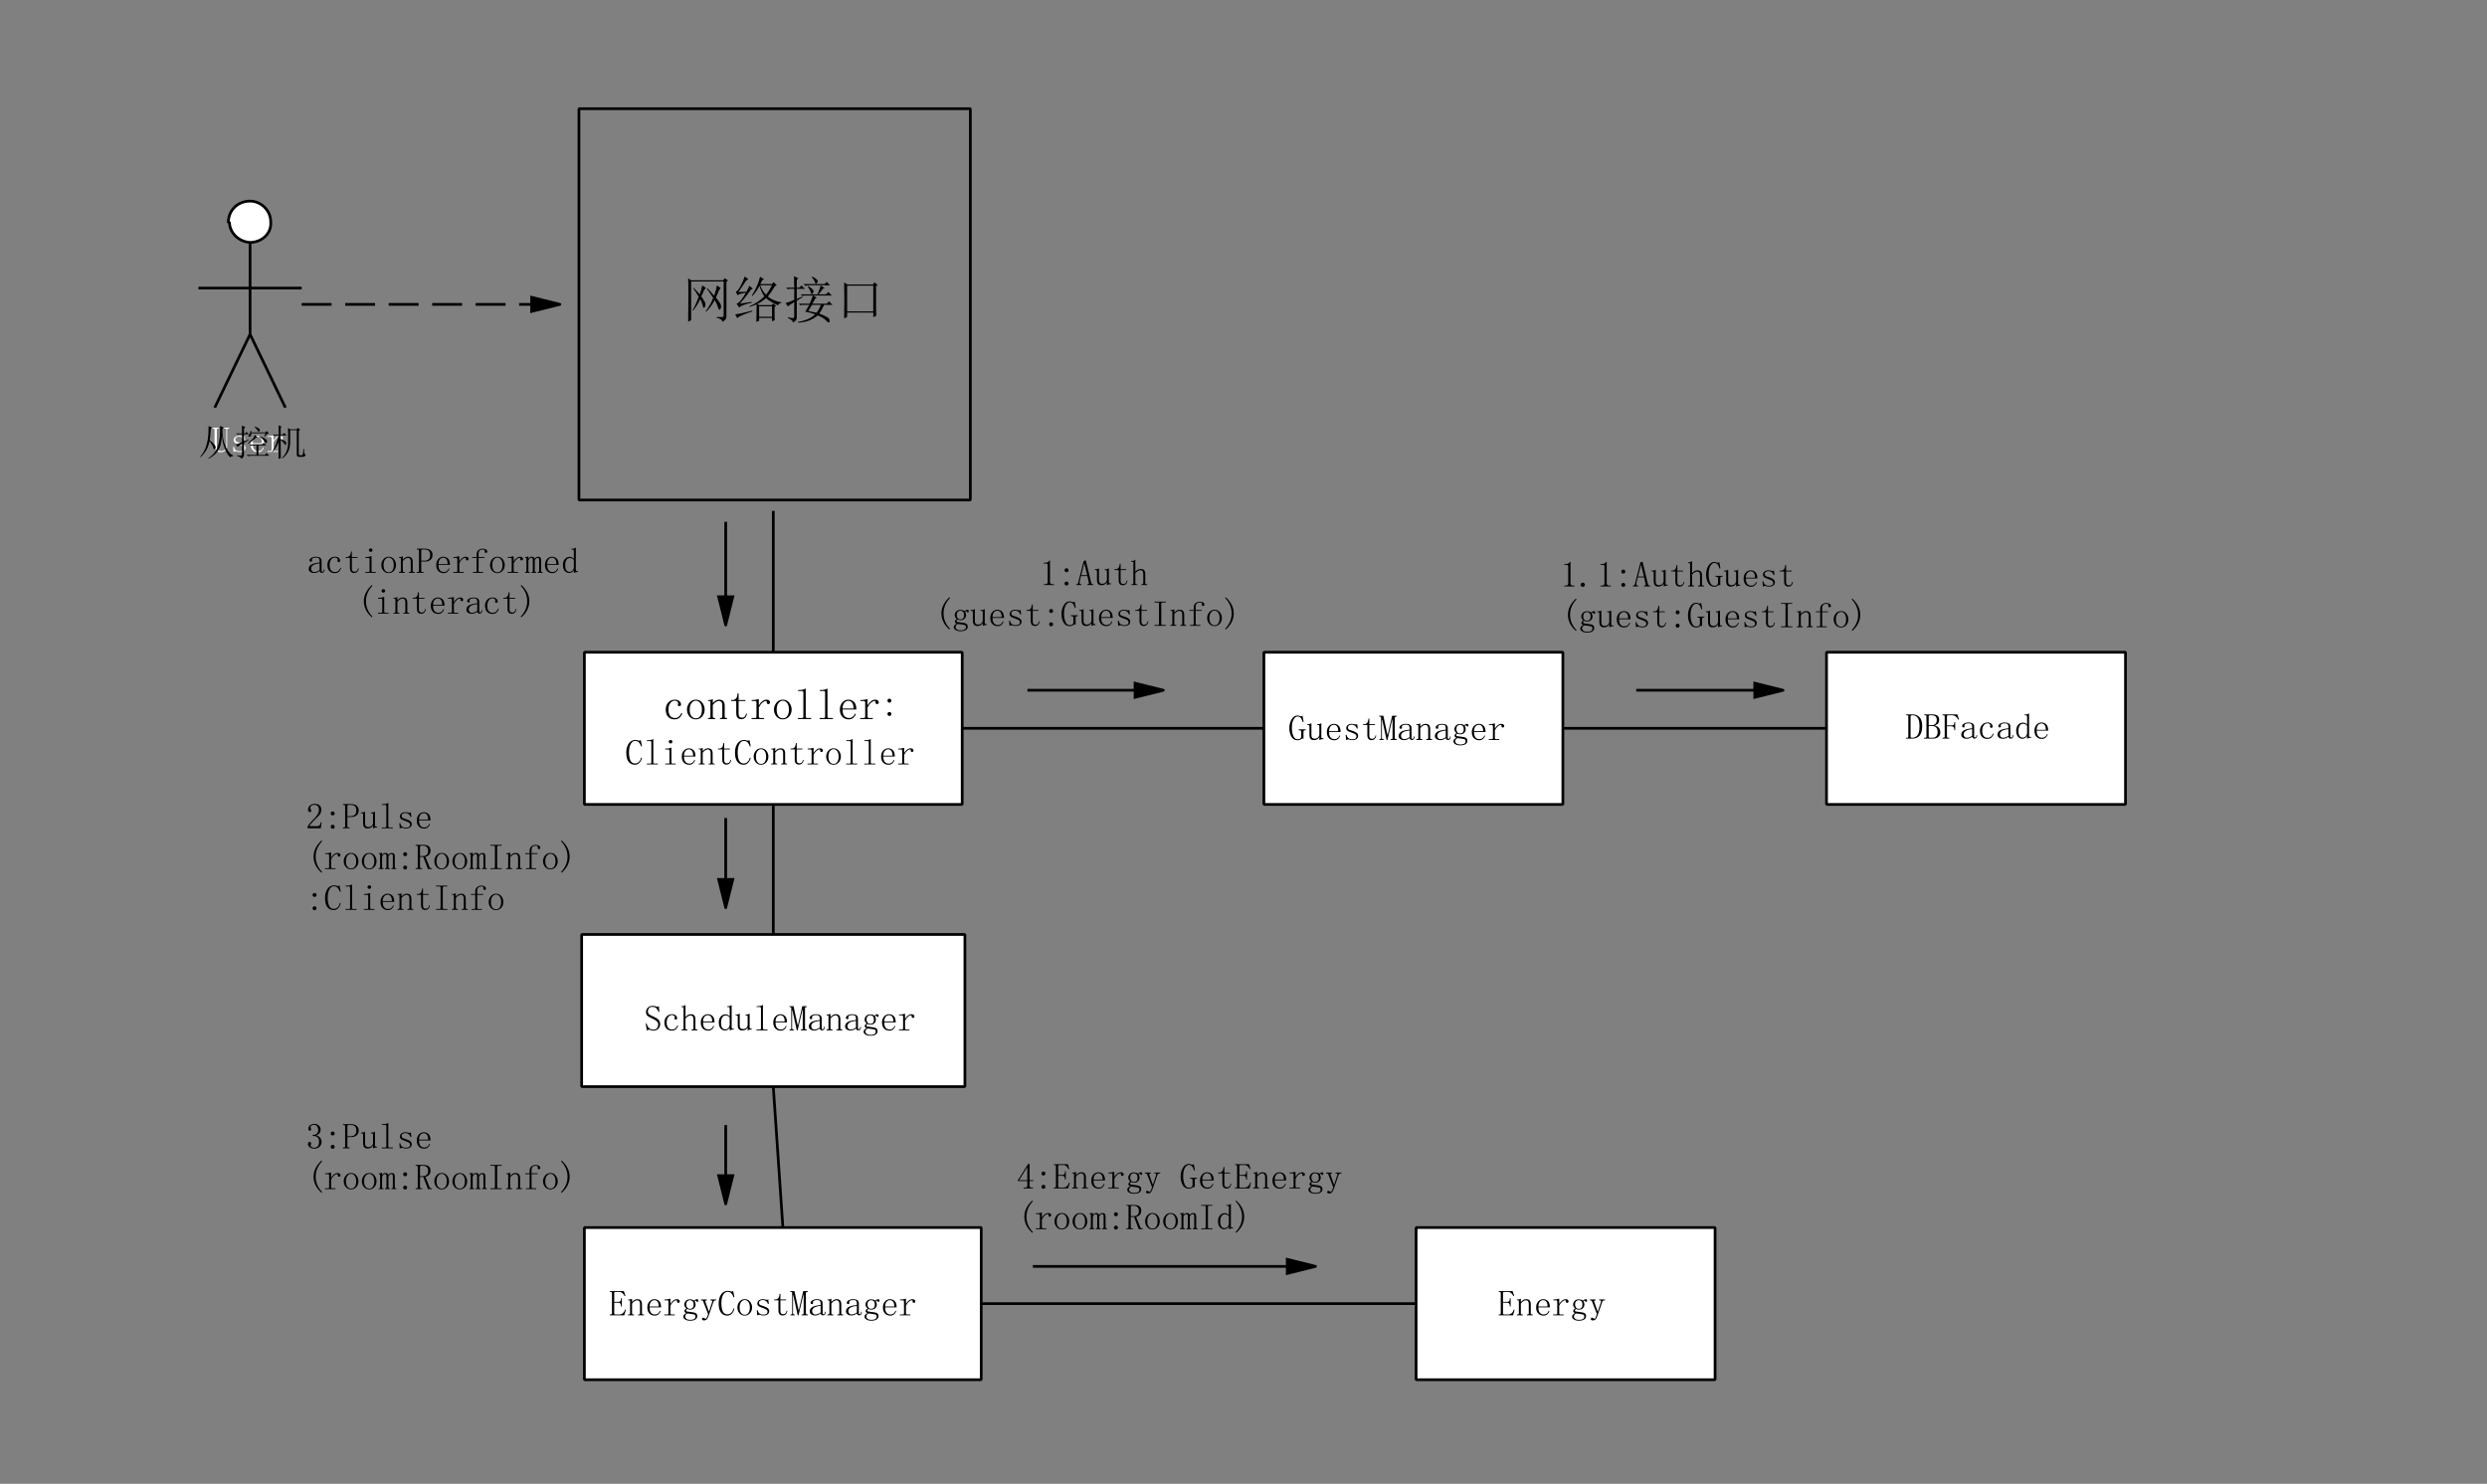 <?xml version="1.0" encoding="UTF-8"?>
<svg xmlns="http://www.w3.org/2000/svg" xmlns:xlink="http://www.w3.org/1999/xlink" width="686.25pt" height="409.5pt" viewBox="0 0 686.25 409.5" version="1.1">
<rect x="0" y="0" width="686.25" height="409.5" fill="#808080" stroke="none"/>
<defs>
<g>
<symbol overflow="visible" id="glyph0-0">
<path style="stroke:none;" d=""/>
</symbol>
<symbol overflow="visible" id="glyph0-1">
<path style="stroke:none;" d="M 2.539 -0.391 C 2.926 -0.387 3.258 -0.516 3.535 -0.781 C 3.805 -1.039 3.941 -1.367 3.945 -1.758 L 3.945 -6.289 C 3.941 -6.391 3.918 -6.469 3.867 -6.523 C 3.812 -6.57 3.719 -6.598 3.594 -6.602 L 3.359 -6.602 L 3.359 -6.836 L 4.766 -6.836 L 4.766 -6.602 L 4.531 -6.602 C 4.422 -6.598 4.34 -6.57 4.277 -6.523 C 4.211 -6.469 4.176 -6.391 4.18 -6.289 L 4.18 -1.758 C 4.176 -1.234 4 -0.824 3.652 -0.527 C 3.297 -0.227 2.902 -0.074 2.461 -0.078 C 1.992 -0.074 1.582 -0.207 1.23 -0.469 C 0.879 -0.727 0.703 -1.141 0.703 -1.719 L 0.703 -6.289 C 0.703 -6.391 0.676 -6.469 0.625 -6.523 C 0.57 -6.57 0.48 -6.598 0.352 -6.602 L 0.156 -6.602 L 0.156 -6.836 L 1.875 -6.836 L 1.875 -6.602 L 1.68 -6.602 C 1.574 -6.598 1.488 -6.57 1.426 -6.523 C 1.355 -6.469 1.324 -6.391 1.328 -6.289 L 1.328 -1.719 C 1.324 -1.195 1.434 -0.844 1.66 -0.664 C 1.879 -0.477 2.172 -0.387 2.539 -0.391 Z M 2.539 -0.391 "/>
</symbol>
<symbol overflow="visible" id="glyph0-2">
<path style="stroke:none;" d="M 0.977 -3.398 C 0.973 -3.789 1.121 -4.086 1.426 -4.297 C 1.723 -4.5 2.082 -4.605 2.5 -4.609 C 2.73 -4.605 2.953 -4.578 3.164 -4.531 C 3.371 -4.449 3.512 -4.41 3.594 -4.414 C 3.668 -4.41 3.734 -4.426 3.789 -4.453 C 3.84 -4.477 3.906 -4.527 3.984 -4.609 L 4.141 -3.32 L 3.906 -3.281 C 3.801 -3.617 3.625 -3.883 3.379 -4.082 C 3.129 -4.273 2.848 -4.371 2.539 -4.375 C 2.195 -4.371 1.93 -4.305 1.738 -4.18 C 1.539 -4.047 1.441 -3.867 1.445 -3.633 C 1.441 -3.422 1.488 -3.258 1.582 -3.145 C 1.672 -3.023 1.832 -2.938 2.07 -2.891 C 2.25 -2.809 2.484 -2.73 2.773 -2.656 C 3.031 -2.547 3.281 -2.445 3.516 -2.344 C 3.723 -2.238 3.898 -2.102 4.043 -1.934 C 4.184 -1.762 4.254 -1.57 4.258 -1.367 C 4.254 -0.973 4.117 -0.668 3.848 -0.449 C 3.57 -0.227 3.172 -0.117 2.656 -0.117 C 2.312 -0.117 2.066 -0.156 1.914 -0.234 C 1.73 -0.285 1.586 -0.309 1.484 -0.312 C 1.402 -0.309 1.32 -0.289 1.23 -0.254 C 1.137 -0.211 1.039 -0.168 0.938 -0.117 L 0.82 -1.562 L 1.055 -1.602 C 1.133 -1.18 1.301 -0.867 1.562 -0.664 C 1.82 -0.453 2.184 -0.352 2.656 -0.352 C 3.016 -0.352 3.297 -0.414 3.496 -0.547 C 3.688 -0.672 3.785 -0.867 3.789 -1.133 C 3.785 -1.312 3.734 -1.465 3.633 -1.582 C 3.527 -1.699 3.422 -1.781 3.32 -1.836 C 3.059 -1.938 2.773 -2.055 2.461 -2.188 C 2.148 -2.289 1.875 -2.395 1.641 -2.5 C 1.406 -2.602 1.234 -2.73 1.133 -2.891 C 1.023 -3.043 0.973 -3.215 0.977 -3.398 Z M 0.977 -3.398 "/>
</symbol>
<symbol overflow="visible" id="glyph0-3">
<path style="stroke:none;" d="M 3.75 -2.578 C 3.773 -3.148 3.676 -3.582 3.457 -3.887 C 3.234 -4.184 2.941 -4.336 2.578 -4.336 C 2.188 -4.336 1.867 -4.18 1.621 -3.867 C 1.371 -3.555 1.246 -3.125 1.25 -2.578 Z M 1.25 -2.344 C 1.246 -1.641 1.383 -1.137 1.66 -0.84 C 1.93 -0.535 2.289 -0.387 2.734 -0.391 C 3.07 -0.387 3.355 -0.484 3.594 -0.684 C 3.824 -0.875 3.996 -1.117 4.102 -1.406 L 4.297 -1.328 C 4.215 -1.039 4.039 -0.758 3.77 -0.488 C 3.492 -0.211 3.121 -0.074 2.656 -0.078 C 2.055 -0.074 1.566 -0.27 1.191 -0.664 C 0.809 -1.051 0.621 -1.613 0.625 -2.344 C 0.621 -2.992 0.809 -3.531 1.191 -3.965 C 1.566 -4.391 2.031 -4.605 2.578 -4.609 C 3.07 -4.605 3.5 -4.438 3.867 -4.102 C 4.23 -3.762 4.41 -3.176 4.414 -2.344 Z M 1.25 -2.344 "/>
</symbol>
<symbol overflow="visible" id="glyph0-4">
<path style="stroke:none;" d="M 1.992 -3.32 C 2.25 -3.734 2.527 -4.055 2.832 -4.277 C 3.129 -4.496 3.438 -4.605 3.75 -4.609 C 4.008 -4.605 4.207 -4.547 4.355 -4.434 C 4.496 -4.312 4.57 -4.176 4.57 -4.023 C 4.57 -3.891 4.535 -3.785 4.473 -3.711 C 4.402 -3.629 4.305 -3.59 4.18 -3.594 C 4.047 -3.59 3.949 -3.629 3.887 -3.711 C 3.816 -3.785 3.797 -3.891 3.828 -4.023 C 3.824 -4.098 3.812 -4.164 3.789 -4.219 C 3.762 -4.27 3.684 -4.293 3.555 -4.297 C 3.344 -4.293 3.09 -4.164 2.793 -3.906 C 2.492 -3.645 2.227 -3.281 1.992 -2.812 L 1.992 -0.703 C 1.992 -0.598 2.023 -0.52 2.09 -0.469 C 2.152 -0.414 2.238 -0.387 2.344 -0.391 L 3.203 -0.391 L 3.203 -0.156 L 0.312 -0.156 L 0.312 -0.391 L 1.094 -0.391 C 1.223 -0.387 1.312 -0.414 1.367 -0.469 C 1.414 -0.52 1.441 -0.598 1.445 -0.703 L 1.445 -3.945 C 1.441 -4.047 1.414 -4.133 1.367 -4.199 C 1.312 -4.262 1.223 -4.293 1.094 -4.297 L 0.352 -4.297 L 0.352 -4.531 L 0.664 -4.531 C 0.844 -4.527 1.059 -4.547 1.309 -4.59 C 1.551 -4.625 1.742 -4.672 1.875 -4.727 L 1.992 -4.727 Z M 1.992 -3.32 "/>
</symbol>
<symbol overflow="visible" id="glyph0-5">
<path style="stroke:none;" d="M 3.438 -7.344 C 3.332 -5.699 3.227 -4.621 3.125 -4.102 C 3.719 -3.633 4.145 -3.254 4.395 -2.969 C 4.641 -2.68 4.762 -2.418 4.766 -2.188 C 4.762 -1.949 4.711 -1.789 4.609 -1.699 C 4.504 -1.605 4.438 -1.559 4.414 -1.562 C 4.305 -1.559 4.188 -1.754 4.062 -2.148 C 3.902 -2.641 3.578 -3.215 3.086 -3.867 C 2.797 -2.668 2.434 -1.742 1.992 -1.094 C 1.547 -0.441 1.09 0.102 0.625 0.547 L 0.508 0.43 C 1.078 -0.273 1.516 -0.961 1.816 -1.641 C 2.113 -2.316 2.352 -3.141 2.539 -4.121 C 2.719 -5.094 2.812 -6.402 2.812 -8.047 L 3.789 -7.617 Z M 6.641 -7.305 C 6.586 -6.34 6.66 -5.383 6.855 -4.434 C 7.051 -3.48 7.387 -2.562 7.871 -1.68 C 8.348 -0.793 8.93 -0.211 9.609 0.078 L 9.609 0.234 C 9.113 0.285 8.84 0.414 8.789 0.625 C 8.32 0.156 7.941 -0.367 7.656 -0.957 C 7.367 -1.539 7.125 -2.16 6.934 -2.812 C 6.734 -3.461 6.586 -4.32 6.484 -5.391 C 6.402 -4.008 6.195 -2.918 5.859 -2.129 C 5.52 -1.332 5.07 -0.688 4.512 -0.195 C 3.949 0.301 3.395 0.688 2.852 0.977 L 2.734 0.859 C 3.227 0.52 3.684 0.133 4.102 -0.312 C 4.516 -0.75 4.84 -1.234 5.078 -1.758 C 5.309 -2.277 5.492 -2.824 5.625 -3.398 C 5.754 -3.969 5.852 -4.645 5.918 -5.43 C 5.98 -6.207 6 -7.094 5.977 -8.086 L 6.992 -7.617 Z M 6.641 -7.305 "/>
</symbol>
<symbol overflow="visible" id="glyph0-6">
<path style="stroke:none;" d="M 4.102 -2.93 L 7.539 -2.93 L 8.008 -3.398 L 8.711 -2.695 L 6.562 -2.695 L 6.562 -0.078 L 8.32 -0.078 L 8.828 -0.586 L 9.57 0.156 L 4.609 0.156 C 4.27 0.152 3.957 0.191 3.672 0.273 L 3.32 -0.078 L 6.016 -0.078 L 6.016 -2.695 L 4.844 -2.695 L 4.414 -2.617 Z M 5.898 -4.844 C 5.09 -4.059 4.336 -3.484 3.633 -3.125 L 3.555 -3.242 C 4.465 -3.969 5.156 -4.75 5.625 -5.586 L 6.289 -4.961 Z M 6.797 -5.156 L 6.875 -5.273 C 7.652 -4.961 8.188 -4.707 8.477 -4.512 C 8.762 -4.316 8.91 -4.113 8.926 -3.906 C 8.934 -3.695 8.895 -3.539 8.809 -3.438 C 8.715 -3.332 8.656 -3.281 8.633 -3.281 C 8.523 -3.281 8.395 -3.438 8.242 -3.75 C 8.031 -4.141 7.551 -4.609 6.797 -5.156 Z M 8.164 -5.156 L 8.516 -6.055 L 4.57 -6.055 C 4.57 -5.816 4.555 -5.629 4.531 -5.488 C 4.5 -5.344 4.43 -5.246 4.316 -5.195 C 4.195 -5.141 4.109 -5.113 4.062 -5.117 C 4.008 -5.113 3.945 -5.133 3.867 -5.176 C 3.789 -5.211 3.75 -5.246 3.75 -5.273 C 3.75 -5.352 3.828 -5.48 3.984 -5.664 C 4.191 -5.922 4.332 -6.285 4.414 -6.758 L 4.57 -6.758 L 4.57 -6.289 L 8.516 -6.289 L 8.828 -6.68 L 9.453 -6.055 C 9.137 -6.051 8.746 -5.727 8.281 -5.078 Z M 5.508 -7.812 L 5.586 -7.93 C 6.129 -7.691 6.5 -7.512 6.699 -7.383 C 6.891 -7.25 6.969 -7.094 6.934 -6.914 C 6.891 -6.73 6.84 -6.613 6.777 -6.562 C 6.711 -6.508 6.652 -6.48 6.602 -6.484 C 6.52 -6.48 6.441 -6.57 6.367 -6.758 C 6.234 -7.016 5.949 -7.367 5.508 -7.812 Z M 3.867 -4.18 L 2.578 -3.398 L 2.578 0 C 2.551 0.414 2.301 0.738 1.836 0.977 C 1.832 0.688 1.43 0.414 0.625 0.156 L 0.625 0 C 1.195 0.102 1.574 0.141 1.758 0.117 C 1.938 0.09 2.027 -0.105 2.031 -0.469 L 2.031 -3.125 C 1.301 -2.703 0.898 -2.418 0.82 -2.266 L 0.352 -2.969 C 0.664 -3.043 1.223 -3.25 2.031 -3.594 L 2.031 -5.781 L 1.211 -5.781 L 0.742 -5.703 L 0.43 -6.016 L 2.031 -6.016 C 2.027 -6.949 2.016 -7.664 1.992 -8.164 L 2.969 -7.734 L 2.578 -7.422 L 2.578 -6.016 L 2.891 -6.016 L 3.281 -6.406 L 3.906 -5.781 L 2.578 -5.781 L 2.578 -3.789 L 3.789 -4.336 Z M 3.867 -4.18 "/>
</symbol>
<symbol overflow="visible" id="glyph0-7">
<path style="stroke:none;" d="M 5.312 -6.914 L 5.312 -3.516 C 5.309 -1.586 4.578 -0.117 3.125 0.898 L 3.008 0.781 C 4.176 -0.289 4.762 -1.719 4.766 -3.516 L 4.766 -5.391 C 4.762 -6.094 4.75 -6.809 4.727 -7.539 L 5.312 -7.148 L 7.109 -7.148 L 7.461 -7.539 L 8.086 -6.992 L 7.695 -6.758 L 7.695 -0.391 C 7.691 -0.129 7.824 0 8.086 0 L 8.555 0 C 8.684 0 8.773 -0.102 8.828 -0.312 C 8.879 -0.516 8.918 -0.984 8.945 -1.719 L 9.141 -1.719 C 9.141 -1.141 9.164 -0.758 9.219 -0.566 C 9.266 -0.367 9.398 -0.219 9.609 -0.117 C 9.453 0.195 9.289 0.371 9.121 0.41 C 8.949 0.449 8.785 0.469 8.633 0.469 L 7.812 0.469 C 7.367 0.469 7.148 0.262 7.148 -0.156 L 7.148 -6.914 Z M 2.695 -4.219 C 2.695 -1.457 2.707 0.207 2.734 0.781 L 2.109 1.055 C 2.133 -0.09 2.145 -1.676 2.148 -3.711 C 1.754 -2.613 1.18 -1.652 0.43 -0.82 L 0.352 -0.938 C 1.133 -2.16 1.719 -3.668 2.109 -5.469 L 1.172 -5.469 L 0.82 -5.391 L 0.508 -5.703 L 2.148 -5.703 C 2.145 -6.609 2.133 -7.457 2.109 -8.242 L 2.969 -7.891 L 2.695 -7.617 L 2.695 -5.703 L 3.242 -5.703 L 3.672 -6.133 L 4.336 -5.469 L 2.695 -5.469 L 2.695 -4.414 C 3.32 -4.176 3.73 -3.996 3.926 -3.867 C 4.121 -3.734 4.219 -3.562 4.219 -3.359 C 4.219 -3.227 4.199 -3.098 4.16 -2.969 C 4.121 -2.836 4.086 -2.77 4.062 -2.773 C 3.98 -2.77 3.863 -2.902 3.711 -3.164 C 3.473 -3.527 3.137 -3.879 2.695 -4.219 Z M 2.695 -4.219 "/>
</symbol>
<symbol overflow="visible" id="glyph0-8">
<path style="stroke:none;" d=""/>
</symbol>
<symbol overflow="visible" id="glyph0-9">
<path style="stroke:none;" d="M 2.969 -4.258 C 2.965 -4.098 2.914 -3.969 2.812 -3.867 C 2.707 -3.762 2.574 -3.707 2.422 -3.711 C 2.262 -3.707 2.133 -3.762 2.031 -3.867 C 1.926 -3.969 1.875 -4.098 1.875 -4.258 C 1.875 -4.41 1.926 -4.539 2.031 -4.648 C 2.133 -4.75 2.262 -4.805 2.422 -4.805 C 2.574 -4.805 2.707 -4.75 2.812 -4.648 C 2.914 -4.539 2.965 -4.41 2.969 -4.258 Z M 2.969 -0.586 C 2.965 -0.43 2.914 -0.297 2.812 -0.195 C 2.707 -0.086 2.574 -0.035 2.422 -0.039 C 2.262 -0.035 2.133 -0.086 2.031 -0.195 C 1.926 -0.297 1.875 -0.43 1.875 -0.586 C 1.875 -0.742 1.926 -0.871 2.031 -0.977 C 2.133 -1.078 2.262 -1.129 2.422 -1.133 C 2.574 -1.129 2.707 -1.078 2.812 -0.977 C 2.914 -0.871 2.965 -0.742 2.969 -0.586 Z M 2.969 -0.586 "/>
</symbol>
<symbol overflow="visible" id="glyph0-10">
<path style="stroke:none;" d="M 2.695 -0.078 C 1.965 -0.074 1.383 -0.348 0.957 -0.898 C 0.523 -1.441 0.309 -2.301 0.312 -3.477 C 0.309 -4.461 0.539 -5.281 0.996 -5.938 C 1.449 -6.586 2.066 -6.914 2.852 -6.914 C 3.031 -6.914 3.215 -6.887 3.398 -6.836 C 3.578 -6.754 3.734 -6.715 3.867 -6.719 C 3.969 -6.715 4.051 -6.727 4.121 -6.758 C 4.184 -6.781 4.242 -6.836 4.297 -6.914 L 4.648 -5.195 L 4.414 -5.117 C 4.254 -5.609 4.047 -5.988 3.789 -6.25 C 3.527 -6.508 3.188 -6.637 2.773 -6.641 C 2.223 -6.637 1.801 -6.34 1.504 -5.742 C 1.203 -5.141 1.055 -4.398 1.055 -3.516 C 1.055 -2.551 1.184 -1.793 1.445 -1.25 C 1.703 -0.699 2.133 -0.426 2.734 -0.43 C 3.148 -0.426 3.508 -0.578 3.809 -0.879 C 4.105 -1.176 4.305 -1.57 4.414 -2.07 L 4.648 -1.953 C 4.516 -1.402 4.277 -0.953 3.926 -0.605 C 3.574 -0.25 3.164 -0.074 2.695 -0.078 Z M 2.695 -0.078 "/>
</symbol>
<symbol overflow="visible" id="glyph0-11">
<path style="stroke:none;" d="M 1.445 -6.836 C 1.676 -6.832 1.898 -6.859 2.109 -6.914 C 2.316 -6.965 2.512 -7.043 2.695 -7.148 L 2.773 -7.148 L 2.773 -0.703 C 2.77 -0.598 2.805 -0.52 2.871 -0.469 C 2.934 -0.414 3.016 -0.387 3.125 -0.391 L 4.023 -0.391 L 4.023 -0.156 L 0.977 -0.156 L 0.977 -0.391 L 1.875 -0.391 C 2.004 -0.387 2.094 -0.414 2.148 -0.469 C 2.199 -0.52 2.227 -0.598 2.227 -0.703 L 2.227 -6.289 C 2.227 -6.391 2.199 -6.469 2.148 -6.523 C 2.094 -6.57 2.004 -6.598 1.875 -6.602 L 1.016 -6.602 L 1.016 -6.836 Z M 1.445 -6.836 "/>
</symbol>
<symbol overflow="visible" id="glyph0-12">
<path style="stroke:none;" d="M 2.227 -3.926 C 2.227 -4.027 2.199 -4.109 2.148 -4.176 C 2.094 -4.238 2.004 -4.27 1.875 -4.273 L 1.055 -4.297 L 1.055 -4.531 L 1.445 -4.539 C 1.676 -4.531 1.898 -4.547 2.109 -4.59 C 2.316 -4.625 2.512 -4.699 2.695 -4.805 L 2.773 -4.805 L 2.773 -0.703 C 2.77 -0.598 2.805 -0.52 2.871 -0.469 C 2.934 -0.414 3.016 -0.387 3.125 -0.391 L 3.945 -0.391 L 3.945 -0.156 L 1.055 -0.156 L 1.055 -0.391 L 1.875 -0.391 C 2.004 -0.387 2.094 -0.414 2.148 -0.469 C 2.199 -0.52 2.227 -0.598 2.227 -0.703 Z M 2.539 -6.914 C 2.664 -6.914 2.781 -6.867 2.891 -6.777 C 2.992 -6.684 3.047 -6.574 3.047 -6.445 C 3.047 -6.312 2.992 -6.195 2.891 -6.094 C 2.781 -5.988 2.664 -5.934 2.539 -5.938 C 2.406 -5.934 2.289 -5.988 2.188 -6.094 C 2.078 -6.195 2.027 -6.312 2.031 -6.445 C 2.027 -6.574 2.078 -6.684 2.188 -6.777 C 2.289 -6.867 2.406 -6.914 2.539 -6.914 Z M 2.539 -6.914 "/>
</symbol>
<symbol overflow="visible" id="glyph0-13">
<path style="stroke:none;" d="M 0.312 -0.156 L 0.312 -0.391 L 0.508 -0.391 C 0.637 -0.387 0.727 -0.414 0.781 -0.469 C 0.828 -0.52 0.855 -0.598 0.859 -0.703 L 0.859 -4.062 C 0.855 -4.137 0.844 -4.195 0.82 -4.238 C 0.793 -4.273 0.738 -4.293 0.664 -4.297 L 0.352 -4.297 L 0.352 -4.531 L 0.625 -4.531 C 0.754 -4.527 0.879 -4.543 0.996 -4.57 C 1.113 -4.594 1.223 -4.645 1.328 -4.727 L 1.406 -4.727 L 1.406 -3.828 C 1.641 -4.086 1.875 -4.281 2.109 -4.414 C 2.344 -4.539 2.59 -4.605 2.852 -4.609 C 3.293 -4.605 3.617 -4.488 3.828 -4.258 C 4.031 -4.02 4.137 -3.668 4.141 -3.203 L 4.141 -0.703 C 4.137 -0.598 4.168 -0.52 4.238 -0.469 C 4.301 -0.414 4.387 -0.387 4.492 -0.391 L 4.688 -0.391 L 4.688 -0.156 L 3.047 -0.156 L 3.047 -0.391 L 3.242 -0.391 C 3.367 -0.387 3.461 -0.414 3.516 -0.469 C 3.566 -0.52 3.59 -0.598 3.594 -0.703 L 3.594 -3.32 C 3.59 -3.629 3.527 -3.871 3.398 -4.043 C 3.266 -4.211 3.07 -4.293 2.812 -4.297 C 2.578 -4.293 2.336 -4.215 2.09 -4.062 C 1.84 -3.902 1.613 -3.684 1.406 -3.398 L 1.406 -0.703 C 1.406 -0.598 1.438 -0.52 1.504 -0.469 C 1.566 -0.414 1.652 -0.387 1.758 -0.391 L 1.953 -0.391 L 1.953 -0.156 Z M 0.312 -0.156 "/>
</symbol>
<symbol overflow="visible" id="glyph0-14">
<path style="stroke:none;" d="M 2.344 -1.406 C 2.344 -1.039 2.406 -0.789 2.539 -0.664 C 2.664 -0.531 2.859 -0.469 3.125 -0.469 C 3.383 -0.469 3.594 -0.551 3.75 -0.723 C 3.906 -0.887 4.008 -1.129 4.062 -1.445 L 4.258 -1.367 C 4.203 -1 4.066 -0.703 3.848 -0.469 C 3.625 -0.234 3.332 -0.117 2.969 -0.117 C 2.574 -0.117 2.281 -0.234 2.09 -0.469 C 1.891 -0.703 1.793 -1.066 1.797 -1.562 L 1.797 -4.297 L 0.625 -4.297 L 0.625 -4.531 L 0.938 -4.531 C 1.25 -4.527 1.504 -4.625 1.699 -4.824 C 1.895 -5.016 2.016 -5.324 2.07 -5.742 L 2.109 -6.055 L 2.344 -6.055 L 2.344 -4.531 L 3.906 -4.531 L 3.906 -4.297 L 2.344 -4.297 Z M 2.344 -1.406 "/>
</symbol>
<symbol overflow="visible" id="glyph0-15">
<path style="stroke:none;" d="M 4.531 -2.344 C 4.527 -1.691 4.332 -1.148 3.945 -0.723 C 3.551 -0.289 3.07 -0.074 2.5 -0.078 C 1.898 -0.074 1.41 -0.297 1.035 -0.742 C 0.656 -1.184 0.469 -1.719 0.469 -2.344 C 0.469 -2.914 0.656 -3.434 1.035 -3.906 C 1.41 -4.371 1.898 -4.605 2.5 -4.609 C 3.121 -4.605 3.617 -4.371 3.984 -3.906 C 4.348 -3.434 4.527 -2.914 4.531 -2.344 Z M 1.094 -2.305 C 1.09 -1.625 1.227 -1.125 1.504 -0.801 C 1.773 -0.473 2.105 -0.309 2.5 -0.312 C 2.941 -0.309 3.285 -0.484 3.535 -0.84 C 3.777 -1.188 3.902 -1.676 3.906 -2.305 C 3.902 -2.977 3.766 -3.492 3.496 -3.848 C 3.219 -4.195 2.887 -4.371 2.5 -4.375 C 2.133 -4.371 1.809 -4.195 1.523 -3.848 C 1.234 -3.492 1.09 -2.977 1.094 -2.305 Z M 1.094 -2.305 "/>
</symbol>
<symbol overflow="visible" id="glyph0-16">
<path style="stroke:none;" d="M 2.539 -6.641 C 2.145 -6.637 1.789 -6.371 1.465 -5.84 C 1.137 -5.305 0.973 -4.492 0.977 -3.398 C 0.973 -2.668 1.098 -1.977 1.348 -1.328 C 1.594 -0.676 2.004 -0.352 2.578 -0.352 C 2.863 -0.352 3.09 -0.41 3.262 -0.527 C 3.43 -0.645 3.527 -0.82 3.555 -1.055 L 3.555 -2.383 C 3.551 -2.535 3.512 -2.652 3.438 -2.734 C 3.355 -2.809 3.238 -2.848 3.086 -2.852 L 2.852 -2.852 L 2.852 -3.086 L 4.805 -3.086 L 4.805 -2.852 L 4.609 -2.852 C 4.477 -2.848 4.371 -2.809 4.297 -2.734 C 4.215 -2.652 4.176 -2.547 4.18 -2.422 L 4.18 -0.469 C 4.125 -0.492 4.082 -0.512 4.043 -0.527 C 4.004 -0.539 3.957 -0.543 3.906 -0.547 C 3.852 -0.543 3.801 -0.539 3.75 -0.527 C 3.695 -0.512 3.641 -0.477 3.594 -0.43 C 3.434 -0.297 3.273 -0.207 3.105 -0.156 C 2.934 -0.102 2.742 -0.074 2.539 -0.078 C 1.754 -0.074 1.184 -0.422 0.82 -1.113 C 0.453 -1.801 0.27 -2.562 0.273 -3.398 C 0.27 -4.359 0.484 -5.184 0.918 -5.879 C 1.344 -6.566 1.883 -6.914 2.539 -6.914 C 2.691 -6.914 2.875 -6.875 3.086 -6.797 C 3.293 -6.719 3.422 -6.68 3.477 -6.68 C 3.551 -6.68 3.629 -6.699 3.711 -6.738 C 3.785 -6.777 3.852 -6.836 3.906 -6.914 L 4.219 -5.156 L 3.984 -5.078 C 3.828 -5.621 3.633 -6.02 3.398 -6.27 C 3.164 -6.516 2.875 -6.637 2.539 -6.641 Z M 2.539 -6.641 "/>
</symbol>
<symbol overflow="visible" id="glyph0-17">
<path style="stroke:none;" d="M 2.266 -0.508 C 2.574 -0.504 2.84 -0.582 3.066 -0.742 C 3.285 -0.895 3.449 -1.141 3.555 -1.484 L 3.555 -3.945 C 3.551 -4.047 3.523 -4.133 3.477 -4.199 C 3.422 -4.262 3.332 -4.293 3.203 -4.297 L 2.969 -4.297 L 2.969 -4.531 L 3.203 -4.531 C 3.355 -4.527 3.5 -4.543 3.633 -4.57 C 3.762 -4.594 3.891 -4.656 4.023 -4.766 L 4.102 -4.766 L 4.102 -0.938 C 4.102 -0.832 4.133 -0.754 4.199 -0.703 C 4.262 -0.648 4.348 -0.621 4.453 -0.625 L 4.688 -0.625 L 4.688 -0.391 L 4.453 -0.391 C 4.32 -0.387 4.188 -0.367 4.062 -0.332 C 3.93 -0.289 3.789 -0.23 3.633 -0.156 L 3.555 -0.156 L 3.555 -0.977 C 3.422 -0.688 3.227 -0.473 2.969 -0.332 C 2.707 -0.188 2.406 -0.117 2.07 -0.117 C 1.648 -0.117 1.336 -0.234 1.133 -0.469 C 0.922 -0.703 0.82 -1.078 0.82 -1.602 L 0.82 -3.945 C 0.82 -4.047 0.793 -4.133 0.742 -4.199 C 0.688 -4.262 0.598 -4.293 0.469 -4.297 L 0.234 -4.297 L 0.234 -4.531 L 0.469 -4.531 C 0.625 -4.527 0.766 -4.543 0.898 -4.57 C 1.023 -4.594 1.156 -4.656 1.289 -4.766 L 1.367 -4.766 L 1.367 -1.523 C 1.363 -1.156 1.441 -0.895 1.602 -0.742 C 1.754 -0.582 1.977 -0.504 2.266 -0.508 Z M 2.266 -0.508 "/>
</symbol>
<symbol overflow="visible" id="glyph0-18">
<path style="stroke:none;" d="M 4.375 -0.703 C 4.371 -0.598 4.402 -0.52 4.473 -0.469 C 4.535 -0.414 4.621 -0.387 4.727 -0.391 L 4.883 -0.391 L 4.883 -0.156 L 3.203 -0.156 L 3.203 -0.391 L 3.398 -0.391 C 3.527 -0.387 3.617 -0.414 3.672 -0.469 C 3.723 -0.52 3.75 -0.598 3.75 -0.703 L 3.75 -5.809 L 3.672 -5.809 L 2.344 -0.156 L 2.109 -0.156 L 0.898 -5.703 L 0.82 -5.703 L 0.82 -0.703 C 0.82 -0.598 0.852 -0.52 0.918 -0.469 C 0.98 -0.414 1.066 -0.387 1.172 -0.391 L 1.289 -0.391 L 1.289 -0.156 L 0.117 -0.156 L 0.117 -0.391 L 0.234 -0.391 C 0.363 -0.387 0.453 -0.414 0.508 -0.469 C 0.559 -0.52 0.586 -0.598 0.586 -0.703 L 0.586 -6.289 C 0.586 -6.391 0.559 -6.469 0.508 -6.523 C 0.453 -6.57 0.363 -6.598 0.234 -6.602 L 0.078 -6.602 L 0.078 -6.836 L 1.211 -6.836 L 2.344 -1.625 L 2.422 -1.625 L 3.633 -6.836 L 4.883 -6.836 L 4.883 -6.602 L 4.727 -6.602 C 4.621 -6.598 4.535 -6.57 4.473 -6.523 C 4.402 -6.469 4.371 -6.391 4.375 -6.289 Z M 4.375 -0.703 "/>
</symbol>
<symbol overflow="visible" id="glyph0-19">
<path style="stroke:none;" d="M 1.914 -0.117 C 1.441 -0.117 1.078 -0.227 0.82 -0.449 C 0.559 -0.668 0.426 -0.922 0.43 -1.211 C 0.426 -1.676 0.629 -2.059 1.035 -2.363 C 1.438 -2.66 2.238 -2.875 3.438 -3.008 L 3.438 -3.477 C 3.434 -3.734 3.375 -3.949 3.262 -4.121 C 3.141 -4.285 2.875 -4.371 2.461 -4.375 C 2.016 -4.371 1.703 -4.301 1.523 -4.16 C 1.34 -4.016 1.273 -3.863 1.328 -3.711 C 1.352 -3.656 1.363 -3.605 1.367 -3.555 C 1.363 -3.5 1.344 -3.434 1.309 -3.359 C 1.266 -3.277 1.168 -3.238 1.016 -3.242 C 0.906 -3.238 0.824 -3.273 0.762 -3.34 C 0.695 -3.402 0.66 -3.5 0.664 -3.633 C 0.66 -3.867 0.832 -4.086 1.172 -4.297 C 1.508 -4.5 1.922 -4.605 2.422 -4.609 C 2.938 -4.605 3.328 -4.508 3.594 -4.316 C 3.852 -4.117 3.984 -3.836 3.984 -3.477 L 3.984 -0.898 C 3.984 -0.688 4.004 -0.566 4.043 -0.527 C 4.082 -0.488 4.152 -0.469 4.258 -0.469 C 4.387 -0.469 4.477 -0.527 4.531 -0.645 C 4.578 -0.762 4.605 -0.922 4.609 -1.133 L 4.805 -1.133 C 4.805 -0.766 4.738 -0.512 4.609 -0.371 C 4.477 -0.223 4.309 -0.152 4.102 -0.156 C 3.918 -0.152 3.773 -0.191 3.672 -0.273 C 3.566 -0.348 3.488 -0.477 3.438 -0.664 C 3.176 -0.477 2.934 -0.34 2.715 -0.254 C 2.488 -0.16 2.223 -0.117 1.914 -0.117 Z M 1.094 -1.328 C 1.09 -1.09 1.16 -0.875 1.309 -0.684 C 1.449 -0.484 1.68 -0.387 1.992 -0.391 C 2.227 -0.387 2.461 -0.434 2.695 -0.527 C 2.93 -0.617 3.176 -0.754 3.438 -0.938 L 3.438 -2.773 C 2.551 -2.664 1.938 -2.488 1.602 -2.246 C 1.258 -1.996 1.09 -1.691 1.094 -1.328 Z M 1.094 -1.328 "/>
</symbol>
<symbol overflow="visible" id="glyph0-20">
<path style="stroke:none;" d="M 1.367 -3.086 C 1.363 -2.77 1.457 -2.504 1.641 -2.285 C 1.82 -2.062 2.066 -1.949 2.383 -1.953 C 2.719 -1.949 2.973 -2.047 3.145 -2.246 C 3.312 -2.438 3.398 -2.719 3.398 -3.086 C 3.398 -3.527 3.301 -3.848 3.105 -4.043 C 2.91 -4.238 2.668 -4.336 2.383 -4.336 C 2.094 -4.336 1.852 -4.238 1.66 -4.043 C 1.461 -3.848 1.363 -3.527 1.367 -3.086 Z M 3.281 -0.977 C 3.672 -0.922 3.957 -0.812 4.141 -0.645 C 4.32 -0.473 4.41 -0.246 4.414 0.039 C 4.41 0.426 4.25 0.738 3.926 0.977 C 3.598 1.207 3.082 1.324 2.383 1.328 C 1.832 1.324 1.391 1.215 1.055 0.996 C 0.715 0.773 0.543 0.52 0.547 0.234 C 0.543 0.055 0.609 -0.125 0.742 -0.312 C 0.871 -0.492 1.078 -0.637 1.367 -0.742 C 1.207 -0.816 1.086 -0.902 0.996 -0.996 C 0.902 -1.086 0.855 -1.195 0.859 -1.328 C 0.855 -1.48 0.906 -1.617 1.016 -1.738 C 1.117 -1.852 1.25 -1.949 1.406 -2.031 C 1.25 -2.16 1.113 -2.316 0.996 -2.5 C 0.879 -2.68 0.82 -2.875 0.82 -3.086 C 0.82 -3.473 0.957 -3.816 1.23 -4.121 C 1.504 -4.418 1.887 -4.57 2.383 -4.57 C 2.59 -4.57 2.793 -4.543 2.988 -4.492 C 3.184 -4.438 3.344 -4.348 3.477 -4.219 C 3.656 -4.348 3.82 -4.445 3.965 -4.512 C 4.105 -4.574 4.23 -4.605 4.336 -4.609 C 4.465 -4.605 4.555 -4.559 4.609 -4.473 C 4.66 -4.379 4.688 -4.297 4.688 -4.219 C 4.688 -4.113 4.668 -4.027 4.629 -3.965 C 4.59 -3.898 4.516 -3.867 4.414 -3.867 C 4.332 -3.867 4.27 -3.887 4.219 -3.926 C 4.164 -3.965 4.125 -4.023 4.102 -4.102 C 4.074 -4.18 4.016 -4.211 3.926 -4.199 C 3.832 -4.184 3.734 -4.137 3.633 -4.062 C 3.734 -3.953 3.812 -3.812 3.867 -3.633 C 3.918 -3.449 3.941 -3.266 3.945 -3.086 C 3.941 -2.77 3.82 -2.465 3.574 -2.168 C 3.324 -1.867 2.926 -1.715 2.383 -1.719 C 2.223 -1.715 2.078 -1.734 1.953 -1.777 C 1.82 -1.812 1.719 -1.859 1.641 -1.914 C 1.535 -1.859 1.457 -1.793 1.406 -1.719 C 1.352 -1.637 1.324 -1.574 1.328 -1.523 C 1.324 -1.418 1.352 -1.34 1.406 -1.289 C 1.457 -1.234 1.535 -1.207 1.641 -1.211 C 1.977 -1.156 2.281 -1.109 2.559 -1.074 C 2.828 -1.031 3.07 -1 3.281 -0.977 Z M 1.68 -0.664 C 1.441 -0.555 1.277 -0.434 1.191 -0.293 C 1.098 -0.148 1.055 0.027 1.055 0.234 C 1.055 0.441 1.172 0.637 1.406 0.82 C 1.641 1 1.992 1.09 2.461 1.094 C 2.902 1.09 3.254 1.02 3.516 0.879 C 3.773 0.734 3.902 0.52 3.906 0.234 C 3.902 0.055 3.871 -0.086 3.809 -0.195 C 3.742 -0.297 3.645 -0.363 3.516 -0.391 C 3.254 -0.441 2.965 -0.492 2.656 -0.547 C 2.34 -0.57 2.016 -0.609 1.68 -0.664 Z M 1.68 -0.664 "/>
</symbol>
<symbol overflow="visible" id="glyph0-21">
<path style="stroke:none;" d="M 3.906 -3.555 C 3.902 -4.672 3.734 -5.461 3.398 -5.918 C 3.059 -6.371 2.59 -6.598 1.992 -6.602 C 1.809 -6.598 1.672 -6.57 1.582 -6.523 C 1.488 -6.469 1.441 -6.391 1.445 -6.289 L 1.445 -0.703 C 1.441 -0.598 1.48 -0.52 1.562 -0.469 C 1.637 -0.414 1.742 -0.387 1.875 -0.391 C 2.445 -0.387 2.926 -0.602 3.32 -1.035 C 3.707 -1.461 3.902 -2.301 3.906 -3.555 Z M 0.82 -6.289 C 0.82 -6.391 0.793 -6.469 0.742 -6.523 C 0.688 -6.57 0.598 -6.598 0.469 -6.602 L 0.234 -6.602 L 0.234 -6.836 L 1.992 -6.836 C 2.797 -6.832 3.441 -6.57 3.926 -6.055 C 4.406 -5.531 4.645 -4.727 4.648 -3.633 C 4.645 -2.434 4.41 -1.555 3.945 -0.996 C 3.473 -0.434 2.785 -0.152 1.875 -0.156 L 0.195 -0.156 L 0.195 -0.391 L 0.469 -0.391 C 0.598 -0.387 0.688 -0.414 0.742 -0.469 C 0.793 -0.52 0.82 -0.598 0.82 -0.703 Z M 0.82 -6.289 "/>
</symbol>
<symbol overflow="visible" id="glyph0-22">
<path style="stroke:none;" d="M 0.156 -0.156 L 0.156 -0.391 L 0.469 -0.391 C 0.598 -0.387 0.688 -0.414 0.742 -0.469 C 0.793 -0.52 0.82 -0.598 0.82 -0.703 L 0.82 -6.289 C 0.82 -6.391 0.793 -6.469 0.742 -6.523 C 0.688 -6.57 0.598 -6.598 0.469 -6.602 L 0.234 -6.602 L 0.234 -6.836 L 2.5 -6.836 C 3.121 -6.832 3.582 -6.707 3.887 -6.465 C 4.184 -6.215 4.336 -5.832 4.336 -5.312 C 4.336 -4.945 4.258 -4.645 4.102 -4.414 C 3.945 -4.176 3.617 -3.969 3.125 -3.789 C 3.719 -3.605 4.125 -3.344 4.336 -3.008 C 4.543 -2.664 4.645 -2.289 4.648 -1.875 C 4.645 -1.352 4.465 -0.934 4.102 -0.625 C 3.734 -0.309 3.238 -0.152 2.617 -0.156 Z M 2.5 -0.391 C 2.941 -0.387 3.285 -0.523 3.535 -0.801 C 3.777 -1.07 3.902 -1.453 3.906 -1.953 C 3.902 -2.523 3.773 -2.949 3.516 -3.223 C 3.254 -3.496 2.863 -3.633 2.344 -3.633 L 1.445 -3.633 L 1.445 -0.703 C 1.441 -0.598 1.473 -0.52 1.543 -0.469 C 1.605 -0.414 1.691 -0.387 1.797 -0.391 Z M 3.672 -5.312 C 3.668 -5.777 3.539 -6.109 3.281 -6.309 C 3.02 -6.5 2.68 -6.598 2.266 -6.602 L 1.797 -6.602 C 1.691 -6.598 1.605 -6.57 1.543 -6.523 C 1.473 -6.469 1.441 -6.391 1.445 -6.289 L 1.445 -3.867 L 2.461 -3.867 C 2.746 -3.867 3.02 -3.984 3.281 -4.219 C 3.539 -4.453 3.668 -4.816 3.672 -5.312 Z M 3.672 -5.312 "/>
</symbol>
<symbol overflow="visible" id="glyph0-23">
<path style="stroke:none;" d="M 2.109 -0.391 L 2.109 -0.156 L 0.234 -0.156 L 0.234 -0.391 L 0.508 -0.391 C 0.637 -0.387 0.727 -0.414 0.781 -0.469 C 0.828 -0.52 0.855 -0.598 0.859 -0.703 L 0.859 -6.289 C 0.855 -6.391 0.828 -6.469 0.781 -6.523 C 0.727 -6.57 0.637 -6.598 0.508 -6.602 L 0.273 -6.602 L 0.273 -6.836 L 4.336 -6.836 L 4.805 -5.43 L 4.609 -5.352 C 4.398 -5.766 4.152 -6.078 3.867 -6.289 C 3.578 -6.492 3.266 -6.598 2.93 -6.602 L 1.836 -6.602 C 1.727 -6.598 1.645 -6.57 1.582 -6.523 C 1.516 -6.469 1.48 -6.391 1.484 -6.289 L 1.484 -3.789 L 2.773 -3.789 C 3.031 -3.785 3.223 -3.844 3.34 -3.965 C 3.457 -4.078 3.516 -4.266 3.516 -4.531 L 3.516 -4.727 L 3.75 -4.727 L 3.75 -2.461 L 3.516 -2.461 L 3.516 -2.617 C 3.516 -2.926 3.457 -3.16 3.34 -3.32 C 3.223 -3.473 3.031 -3.551 2.773 -3.555 L 1.484 -3.555 L 1.484 -0.703 C 1.48 -0.598 1.516 -0.52 1.582 -0.469 C 1.645 -0.414 1.727 -0.387 1.836 -0.391 Z M 2.109 -0.391 "/>
</symbol>
<symbol overflow="visible" id="glyph0-24">
<path style="stroke:none;" d="M 3.359 -3.477 C 3.355 -3.551 3.371 -3.605 3.398 -3.633 C 3.398 -3.656 3.41 -3.707 3.438 -3.789 C 3.461 -3.891 3.41 -4.016 3.281 -4.16 C 3.148 -4.301 2.926 -4.371 2.617 -4.375 C 2.223 -4.371 1.891 -4.184 1.621 -3.809 C 1.344 -3.43 1.207 -2.926 1.211 -2.305 C 1.207 -1.727 1.324 -1.266 1.562 -0.918 C 1.793 -0.562 2.184 -0.387 2.734 -0.391 C 3.098 -0.387 3.402 -0.504 3.652 -0.742 C 3.895 -0.973 4.07 -1.246 4.18 -1.562 L 4.375 -1.484 C 4.27 -1.09 4.074 -0.758 3.789 -0.488 C 3.5 -0.211 3.109 -0.074 2.617 -0.078 C 1.988 -0.074 1.492 -0.27 1.133 -0.664 C 0.766 -1.051 0.586 -1.613 0.586 -2.344 C 0.586 -2.992 0.781 -3.531 1.172 -3.965 C 1.562 -4.391 2.07 -4.605 2.695 -4.609 C 3.137 -4.605 3.48 -4.488 3.73 -4.258 C 3.977 -4.02 4.102 -3.785 4.102 -3.555 C 4.102 -3.395 4.066 -3.285 4.004 -3.223 C 3.934 -3.156 3.836 -3.121 3.711 -3.125 C 3.602 -3.121 3.52 -3.156 3.457 -3.223 C 3.391 -3.285 3.355 -3.367 3.359 -3.477 Z M 3.359 -3.477 "/>
</symbol>
<symbol overflow="visible" id="glyph0-25">
<path style="stroke:none;" d="M 3.594 -3.688 C 3.461 -3.891 3.293 -4.039 3.086 -4.129 C 2.875 -4.211 2.668 -4.254 2.461 -4.258 C 2.07 -4.254 1.762 -4.07 1.543 -3.711 C 1.316 -3.344 1.207 -2.863 1.211 -2.266 C 1.207 -1.637 1.312 -1.176 1.523 -0.879 C 1.73 -0.578 2.027 -0.426 2.422 -0.43 C 2.703 -0.426 2.945 -0.52 3.145 -0.703 C 3.336 -0.887 3.484 -1.16 3.594 -1.527 Z M 2.305 -0.117 C 1.832 -0.117 1.43 -0.305 1.094 -0.684 C 0.754 -1.059 0.586 -1.613 0.586 -2.344 C 0.586 -3.02 0.766 -3.559 1.133 -3.965 C 1.492 -4.367 1.922 -4.57 2.422 -4.57 C 2.625 -4.57 2.84 -4.523 3.066 -4.434 C 3.285 -4.34 3.461 -4.203 3.594 -4.023 L 3.594 -6.133 C 3.59 -6.285 3.566 -6.402 3.516 -6.484 C 3.461 -6.559 3.367 -6.598 3.242 -6.602 L 2.93 -6.602 L 2.93 -6.836 L 3.359 -6.836 C 3.484 -6.832 3.617 -6.859 3.75 -6.914 C 3.879 -6.965 4.008 -7.043 4.141 -7.148 L 4.141 -0.977 C 4.137 -0.844 4.164 -0.754 4.219 -0.703 C 4.27 -0.648 4.348 -0.621 4.453 -0.625 L 4.727 -0.625 L 4.727 -0.391 L 4.492 -0.391 C 4.387 -0.387 4.262 -0.367 4.121 -0.332 C 3.973 -0.289 3.824 -0.23 3.672 -0.156 L 3.594 -0.156 L 3.594 -0.898 C 3.461 -0.66 3.285 -0.473 3.066 -0.332 C 2.84 -0.188 2.586 -0.117 2.305 -0.117 Z M 2.305 -0.117 "/>
</symbol>
<symbol overflow="visible" id="glyph0-26">
<path style="stroke:none;" d="M 2.344 -3.359 C 1.641 -3.668 1.156 -3.941 0.898 -4.18 C 0.633 -4.41 0.504 -4.777 0.508 -5.273 C 0.504 -5.664 0.668 -6.035 0.996 -6.387 C 1.32 -6.738 1.781 -6.914 2.383 -6.914 C 2.641 -6.914 2.887 -6.875 3.125 -6.797 C 3.355 -6.691 3.527 -6.637 3.633 -6.641 C 3.711 -6.637 3.781 -6.656 3.848 -6.699 C 3.91 -6.734 3.969 -6.809 4.023 -6.914 L 4.18 -5.312 L 3.984 -5.234 C 3.75 -5.777 3.508 -6.148 3.262 -6.348 C 3.012 -6.539 2.691 -6.637 2.305 -6.641 C 1.805 -6.637 1.469 -6.5 1.289 -6.23 C 1.105 -5.953 1.012 -5.66 1.016 -5.352 C 1.012 -5.062 1.098 -4.836 1.27 -4.668 C 1.438 -4.496 1.898 -4.242 2.656 -3.906 C 3.277 -3.648 3.727 -3.359 4.004 -3.035 C 4.273 -2.707 4.41 -2.32 4.414 -1.879 C 4.41 -1.406 4.25 -0.988 3.926 -0.625 C 3.598 -0.258 3.121 -0.074 2.5 -0.078 C 2.238 -0.074 2.004 -0.129 1.797 -0.234 C 1.559 -0.312 1.375 -0.352 1.25 -0.352 C 1.168 -0.352 1.09 -0.324 1.016 -0.273 C 0.934 -0.219 0.844 -0.152 0.742 -0.078 L 0.43 -1.992 L 0.664 -2.07 C 0.844 -1.414 1.098 -0.965 1.426 -0.723 C 1.746 -0.473 2.117 -0.352 2.539 -0.352 C 2.977 -0.352 3.309 -0.48 3.535 -0.742 C 3.754 -1 3.867 -1.379 3.867 -1.875 C 3.867 -2.133 3.742 -2.387 3.496 -2.637 C 3.246 -2.883 2.863 -3.121 2.344 -3.359 Z M 2.344 -3.359 "/>
</symbol>
<symbol overflow="visible" id="glyph0-27">
<path style="stroke:none;" d="M 0.312 -0.156 L 0.312 -0.391 L 0.508 -0.391 C 0.637 -0.387 0.727 -0.414 0.781 -0.469 C 0.828 -0.52 0.855 -0.598 0.859 -0.703 L 0.859 -6.289 C 0.855 -6.391 0.828 -6.469 0.781 -6.523 C 0.727 -6.57 0.637 -6.598 0.508 -6.602 L 0.273 -6.602 L 0.273 -6.836 L 0.703 -6.836 C 0.805 -6.832 0.906 -6.859 1.016 -6.914 C 1.117 -6.965 1.223 -7.043 1.328 -7.148 L 1.406 -7.148 L 1.406 -3.828 C 1.641 -4.109 1.879 -4.312 2.129 -4.434 C 2.371 -4.547 2.641 -4.605 2.93 -4.609 C 3.32 -4.605 3.617 -4.496 3.828 -4.277 C 4.031 -4.055 4.137 -3.707 4.141 -3.242 L 4.141 -0.703 C 4.137 -0.598 4.168 -0.52 4.238 -0.469 C 4.301 -0.414 4.387 -0.387 4.492 -0.391 L 4.688 -0.391 L 4.688 -0.156 L 3.047 -0.156 L 3.047 -0.391 L 3.242 -0.391 C 3.367 -0.387 3.461 -0.414 3.516 -0.469 C 3.566 -0.52 3.59 -0.598 3.594 -0.703 L 3.594 -3.164 C 3.59 -3.605 3.52 -3.898 3.379 -4.043 C 3.234 -4.184 3.047 -4.254 2.812 -4.258 C 2.602 -4.254 2.371 -4.188 2.129 -4.062 C 1.879 -3.93 1.641 -3.711 1.406 -3.398 L 1.406 -0.703 C 1.406 -0.598 1.438 -0.52 1.504 -0.469 C 1.566 -0.414 1.652 -0.387 1.758 -0.391 L 1.953 -0.391 L 1.953 -0.156 Z M 0.312 -0.156 "/>
</symbol>
<symbol overflow="visible" id="glyph0-28">
<path style="stroke:none;" d="M 0.312 -6.602 L 0.312 -6.836 L 4.141 -6.836 L 4.57 -5.508 L 4.375 -5.43 C 4.164 -5.816 3.941 -6.109 3.711 -6.309 C 3.473 -6.5 3.215 -6.598 2.93 -6.602 L 1.836 -6.602 C 1.727 -6.598 1.645 -6.57 1.582 -6.523 C 1.516 -6.469 1.48 -6.391 1.484 -6.289 L 1.484 -3.867 L 2.617 -3.867 C 2.875 -3.867 3.062 -3.93 3.184 -4.062 C 3.297 -4.188 3.355 -4.383 3.359 -4.648 L 3.359 -4.883 L 3.594 -4.883 L 3.594 -2.578 L 3.359 -2.578 L 3.359 -2.734 C 3.355 -3.02 3.297 -3.242 3.184 -3.398 C 3.062 -3.555 2.875 -3.633 2.617 -3.633 L 1.484 -3.633 L 1.484 -0.703 C 1.48 -0.598 1.516 -0.52 1.582 -0.469 C 1.645 -0.414 1.727 -0.387 1.836 -0.391 L 2.852 -0.391 C 3.238 -0.387 3.57 -0.496 3.848 -0.723 C 4.117 -0.941 4.332 -1.289 4.492 -1.758 L 4.688 -1.68 L 4.258 -0.156 L 0.273 -0.156 L 0.273 -0.391 L 0.508 -0.391 C 0.637 -0.387 0.727 -0.414 0.781 -0.469 C 0.828 -0.52 0.855 -0.598 0.859 -0.703 L 0.859 -6.289 C 0.855 -6.391 0.828 -6.469 0.781 -6.523 C 0.727 -6.57 0.637 -6.598 0.508 -6.602 Z M 0.312 -6.602 "/>
</symbol>
<symbol overflow="visible" id="glyph0-29">
<path style="stroke:none;" d="M 2.578 -1.25 L 2.656 -1.25 L 3.516 -3.867 C 3.566 -3.996 3.559 -4.098 3.496 -4.18 C 3.43 -4.254 3.344 -4.293 3.242 -4.297 L 3.008 -4.297 L 3.008 -4.531 L 4.648 -4.531 L 4.648 -4.297 L 4.414 -4.297 C 4.305 -4.293 4.203 -4.254 4.102 -4.18 C 3.996 -4.098 3.918 -3.996 3.867 -3.867 L 2.539 0 C 2.406 0.391 2.246 0.695 2.051 0.918 C 1.855 1.137 1.602 1.246 1.289 1.25 C 1.105 1.246 0.961 1.215 0.859 1.152 C 0.754 1.086 0.703 0.988 0.703 0.859 C 0.703 0.777 0.734 0.699 0.801 0.625 C 0.863 0.543 0.961 0.504 1.094 0.508 C 1.195 0.504 1.301 0.555 1.406 0.664 C 1.508 0.738 1.586 0.777 1.641 0.781 C 1.719 0.777 1.781 0.766 1.836 0.742 C 1.883 0.715 1.922 0.664 1.953 0.586 C 2.027 0.453 2.105 0.289 2.188 0.098 C 2.262 -0.098 2.328 -0.297 2.383 -0.508 L 1.055 -3.945 C 1.027 -4.047 0.969 -4.133 0.879 -4.199 C 0.785 -4.262 0.688 -4.293 0.586 -4.297 L 0.43 -4.297 L 0.43 -4.531 L 2.07 -4.531 L 2.07 -4.297 L 1.914 -4.297 C 1.809 -4.293 1.73 -4.262 1.68 -4.199 C 1.625 -4.133 1.613 -4.035 1.641 -3.906 Z M 2.578 -1.25 "/>
</symbol>
<symbol overflow="visible" id="glyph0-30">
<path style="stroke:none;" d="M 1.484 -3.281 L 1.484 -0.703 C 1.48 -0.598 1.516 -0.52 1.582 -0.469 C 1.645 -0.414 1.727 -0.387 1.836 -0.391 L 2.109 -0.391 L 2.109 -0.156 L 0.234 -0.156 L 0.234 -0.391 L 0.508 -0.391 C 0.637 -0.387 0.727 -0.414 0.781 -0.469 C 0.828 -0.52 0.855 -0.598 0.859 -0.703 L 0.859 -6.289 C 0.855 -6.391 0.828 -6.469 0.781 -6.523 C 0.727 -6.57 0.637 -6.598 0.508 -6.602 L 0.273 -6.602 L 0.273 -6.836 L 2.578 -6.836 C 3.227 -6.832 3.727 -6.668 4.082 -6.348 C 4.43 -6.02 4.605 -5.609 4.609 -5.117 C 4.605 -4.516 4.418 -4.062 4.043 -3.75 C 3.664 -3.438 3.215 -3.281 2.695 -3.281 Z M 2.461 -3.516 C 2.852 -3.516 3.195 -3.633 3.496 -3.867 C 3.793 -4.102 3.941 -4.504 3.945 -5.078 C 3.941 -5.598 3.82 -5.98 3.574 -6.23 C 3.324 -6.473 2.926 -6.598 2.383 -6.602 L 1.836 -6.602 C 1.727 -6.598 1.645 -6.57 1.582 -6.523 C 1.516 -6.469 1.48 -6.391 1.484 -6.289 L 1.484 -3.516 Z M 2.461 -3.516 "/>
</symbol>
<symbol overflow="visible" id="glyph0-31">
<path style="stroke:none;" d="M 1.758 -5.195 C 1.758 -5.738 1.926 -6.148 2.266 -6.426 C 2.602 -6.695 2.98 -6.832 3.398 -6.836 C 3.84 -6.832 4.172 -6.754 4.395 -6.602 C 4.613 -6.441 4.723 -6.258 4.727 -6.055 C 4.723 -5.945 4.695 -5.855 4.648 -5.781 C 4.594 -5.699 4.492 -5.66 4.336 -5.664 C 4.23 -5.66 4.145 -5.688 4.082 -5.742 C 4.016 -5.793 3.984 -5.883 3.984 -6.016 C 3.984 -6.039 3.996 -6.078 4.023 -6.133 C 4.02 -6.184 4.02 -6.223 4.023 -6.25 C 4.02 -6.352 3.98 -6.438 3.906 -6.504 C 3.824 -6.566 3.641 -6.598 3.359 -6.602 C 3.043 -6.598 2.789 -6.5 2.598 -6.309 C 2.398 -6.109 2.301 -5.777 2.305 -5.312 L 2.305 -4.531 L 3.945 -4.531 L 3.945 -4.297 L 2.305 -4.297 L 2.305 -0.703 C 2.301 -0.598 2.336 -0.52 2.402 -0.469 C 2.465 -0.414 2.547 -0.387 2.656 -0.391 L 3.594 -0.391 L 3.594 -0.156 L 0.742 -0.156 L 0.742 -0.391 L 1.406 -0.391 C 1.535 -0.387 1.625 -0.414 1.68 -0.469 C 1.73 -0.52 1.758 -0.598 1.758 -0.703 L 1.758 -4.297 L 0.547 -4.297 L 0.547 -4.531 L 1.758 -4.531 Z M 1.758 -5.195 "/>
</symbol>
<symbol overflow="visible" id="glyph0-32">
<path style="stroke:none;" d="M 0.273 -4.531 C 0.402 -4.527 0.531 -4.543 0.664 -4.57 C 0.789 -4.594 0.895 -4.633 0.977 -4.688 L 1.055 -4.688 L 1.055 -4.023 C 1.184 -4.23 1.324 -4.379 1.484 -4.473 C 1.637 -4.559 1.809 -4.605 1.992 -4.609 C 2.227 -4.605 2.406 -4.559 2.539 -4.473 C 2.664 -4.379 2.742 -4.23 2.773 -4.023 C 2.898 -4.23 3.051 -4.379 3.223 -4.473 C 3.391 -4.559 3.566 -4.605 3.75 -4.609 C 4.062 -4.605 4.277 -4.516 4.395 -4.336 C 4.512 -4.152 4.57 -3.918 4.57 -3.633 L 4.57 -0.664 C 4.57 -0.555 4.594 -0.484 4.648 -0.449 C 4.695 -0.406 4.773 -0.387 4.883 -0.391 L 4.961 -0.391 L 4.961 -0.156 L 3.633 -0.156 L 3.633 -0.391 L 3.711 -0.391 C 3.812 -0.387 3.891 -0.406 3.945 -0.449 C 3.992 -0.484 4.02 -0.555 4.023 -0.664 L 4.023 -3.594 C 4.02 -3.875 3.988 -4.066 3.926 -4.16 C 3.859 -4.25 3.762 -4.293 3.633 -4.297 C 3.449 -4.293 3.285 -4.23 3.145 -4.102 C 3 -3.969 2.891 -3.785 2.812 -3.555 L 2.812 -0.664 C 2.812 -0.555 2.836 -0.484 2.891 -0.449 C 2.938 -0.406 3.016 -0.387 3.125 -0.391 L 3.203 -0.391 L 3.203 -0.156 L 1.875 -0.156 L 1.875 -0.391 L 1.953 -0.391 C 2.055 -0.387 2.133 -0.406 2.188 -0.449 C 2.234 -0.484 2.262 -0.555 2.266 -0.664 L 2.266 -3.594 C 2.262 -3.824 2.234 -4 2.188 -4.121 C 2.133 -4.234 2.031 -4.293 1.875 -4.297 C 1.691 -4.293 1.527 -4.23 1.387 -4.102 C 1.242 -3.969 1.133 -3.773 1.055 -3.516 L 1.055 -0.664 C 1.055 -0.555 1.078 -0.484 1.133 -0.449 C 1.18 -0.406 1.258 -0.387 1.367 -0.391 L 1.445 -0.391 L 1.445 -0.156 L 0.117 -0.156 L 0.117 -0.391 L 0.195 -0.391 C 0.297 -0.387 0.375 -0.406 0.43 -0.449 C 0.477 -0.484 0.504 -0.555 0.508 -0.664 L 0.508 -4.062 C 0.504 -4.137 0.492 -4.195 0.469 -4.238 C 0.441 -4.273 0.387 -4.293 0.312 -4.297 L 0.156 -4.297 L 0.156 -4.531 Z M 0.273 -4.531 "/>
</symbol>
<symbol overflow="visible" id="glyph0-33">
<path style="stroke:none;" d="M 4.531 -7.852 C 3.93 -7.227 3.48 -6.555 3.184 -5.84 C 2.879 -5.121 2.73 -4.371 2.734 -3.594 C 2.73 -2.781 2.879 -2.027 3.184 -1.328 C 3.48 -0.621 3.93 0.039 4.531 0.664 L 4.336 0.859 C 3.605 0.207 3.059 -0.488 2.695 -1.23 C 2.328 -1.973 2.145 -2.758 2.148 -3.594 C 2.145 -4.398 2.328 -5.176 2.695 -5.918 C 3.059 -6.66 3.605 -7.367 4.336 -8.047 Z M 4.531 -7.852 "/>
</symbol>
<symbol overflow="visible" id="glyph0-34">
<path style="stroke:none;" d="M 0.43 -7.852 L 0.625 -8.047 C 1.352 -7.367 1.898 -6.66 2.266 -5.918 C 2.629 -5.176 2.812 -4.398 2.812 -3.594 C 2.812 -2.758 2.629 -1.973 2.266 -1.23 C 1.898 -0.488 1.352 0.207 0.625 0.859 L 0.43 0.664 C 1.023 0.039 1.473 -0.621 1.777 -1.328 C 2.074 -2.027 2.227 -2.781 2.227 -3.594 C 2.227 -4.371 2.074 -5.121 1.777 -5.84 C 1.473 -6.555 1.023 -7.227 0.43 -7.852 Z M 0.43 -7.852 "/>
</symbol>
<symbol overflow="visible" id="glyph0-35">
<path style="stroke:none;" d="M 2.852 -6.953 L 2.852 -1.016 C 2.848 -0.805 2.914 -0.648 3.047 -0.547 C 3.176 -0.438 3.355 -0.387 3.594 -0.391 L 3.984 -0.391 L 3.984 -0.156 L 1.133 -0.156 L 1.133 -0.391 L 1.484 -0.391 C 1.742 -0.387 1.934 -0.438 2.051 -0.547 C 2.168 -0.648 2.227 -0.805 2.227 -1.016 L 2.227 -5.742 C 2.227 -5.844 2.191 -5.926 2.129 -5.996 C 2.059 -6.059 1.961 -6.094 1.836 -6.094 L 1.133 -6.094 L 1.133 -6.328 L 1.484 -6.328 C 1.793 -6.328 2.047 -6.379 2.246 -6.484 C 2.438 -6.586 2.59 -6.742 2.695 -6.953 Z M 2.852 -6.953 "/>
</symbol>
<symbol overflow="visible" id="glyph0-36">
<path style="stroke:none;" d="M 3.164 -2.656 L 1.406 -2.656 L 1.055 -1.172 C 1.027 -1.039 1.012 -0.934 1.016 -0.859 C 1.012 -0.754 1.031 -0.648 1.074 -0.547 C 1.109 -0.438 1.223 -0.387 1.406 -0.391 L 1.523 -0.391 L 1.523 -0.156 L 0.078 -0.156 L 0.078 -0.391 L 0.195 -0.391 C 0.297 -0.387 0.391 -0.418 0.469 -0.488 C 0.547 -0.551 0.598 -0.664 0.625 -0.82 L 2.148 -6.797 L 2.734 -6.992 L 4.219 -0.82 C 4.27 -0.664 4.332 -0.551 4.414 -0.488 C 4.488 -0.418 4.582 -0.387 4.688 -0.391 L 4.805 -0.391 L 4.805 -0.156 L 3.125 -0.156 L 3.125 -0.391 L 3.281 -0.391 C 3.438 -0.387 3.527 -0.418 3.555 -0.488 C 3.578 -0.551 3.59 -0.609 3.594 -0.664 C 3.59 -0.766 3.578 -0.859 3.555 -0.938 Z M 2.344 -6.133 L 2.305 -6.133 L 1.484 -2.891 L 3.125 -2.891 Z M 2.344 -6.133 "/>
</symbol>
<symbol overflow="visible" id="glyph0-37">
<path style="stroke:none;" d="M 0.938 -6.602 L 0.938 -6.836 L 4.062 -6.836 L 4.062 -6.602 L 3.164 -6.602 C 3.059 -6.598 2.973 -6.57 2.91 -6.523 C 2.844 -6.469 2.812 -6.391 2.812 -6.289 L 2.812 -0.703 C 2.812 -0.598 2.844 -0.52 2.91 -0.469 C 2.973 -0.414 3.059 -0.387 3.164 -0.391 L 4.062 -0.391 L 4.062 -0.156 L 0.938 -0.156 L 0.938 -0.391 L 1.836 -0.391 C 1.961 -0.387 2.055 -0.414 2.109 -0.469 C 2.16 -0.52 2.184 -0.598 2.188 -0.703 L 2.188 -6.289 C 2.184 -6.391 2.16 -6.469 2.109 -6.523 C 2.055 -6.57 1.961 -6.598 1.836 -6.602 Z M 0.938 -6.602 "/>
</symbol>
<symbol overflow="visible" id="glyph0-38">
<path style="stroke:none;" d="M 1.25 -0.039 C 1.09 -0.035 0.953 -0.086 0.84 -0.195 C 0.719 -0.297 0.66 -0.441 0.664 -0.625 C 0.66 -0.805 0.719 -0.949 0.84 -1.055 C 0.953 -1.156 1.09 -1.207 1.25 -1.211 C 1.402 -1.207 1.539 -1.148 1.66 -1.035 C 1.773 -0.914 1.832 -0.777 1.836 -0.625 C 1.832 -0.441 1.773 -0.297 1.66 -0.195 C 1.539 -0.086 1.402 -0.035 1.25 -0.039 Z M 1.25 -0.039 "/>
</symbol>
<symbol overflow="visible" id="glyph0-39">
<path style="stroke:none;" d="M 3.633 -5.195 C 3.633 -5.66 3.527 -6.02 3.32 -6.27 C 3.109 -6.516 2.797 -6.637 2.383 -6.641 C 2.066 -6.637 1.801 -6.555 1.582 -6.387 C 1.359 -6.215 1.246 -6 1.25 -5.742 C 1.246 -5.586 1.301 -5.453 1.406 -5.352 C 1.484 -5.242 1.523 -5.141 1.523 -5.039 C 1.523 -4.906 1.488 -4.809 1.426 -4.746 C 1.355 -4.68 1.258 -4.645 1.133 -4.648 C 0.973 -4.645 0.852 -4.691 0.762 -4.785 C 0.668 -4.875 0.621 -5.023 0.625 -5.234 C 0.621 -5.777 0.816 -6.195 1.211 -6.484 C 1.598 -6.77 2.016 -6.914 2.461 -6.914 C 3.086 -6.914 3.547 -6.758 3.848 -6.445 C 4.145 -6.133 4.293 -5.742 4.297 -5.273 C 4.293 -4.961 4.223 -4.648 4.082 -4.336 C 3.938 -4.023 3.711 -3.723 3.398 -3.438 C 2.641 -2.707 2.059 -2.113 1.66 -1.66 C 1.254 -1.199 1.016 -0.895 0.938 -0.742 L 3.242 -0.742 C 3.473 -0.738 3.668 -0.828 3.828 -1.016 C 3.98 -1.195 4.086 -1.469 4.141 -1.836 L 4.375 -1.836 L 4.141 -0.156 L 0.508 -0.156 L 0.508 -0.664 C 0.637 -0.895 0.852 -1.195 1.152 -1.562 C 1.449 -1.926 1.848 -2.355 2.344 -2.852 C 2.785 -3.293 3.109 -3.711 3.32 -4.102 C 3.527 -4.492 3.633 -4.855 3.633 -5.195 Z M 3.633 -5.195 "/>
</symbol>
<symbol overflow="visible" id="glyph0-40">
<path style="stroke:none;" d="M 4.414 -5.273 C 4.41 -4.75 4.27 -4.344 3.984 -4.062 C 3.695 -3.773 3.367 -3.605 3.008 -3.555 L 4.18 -0.664 C 4.227 -0.555 4.285 -0.484 4.355 -0.449 C 4.418 -0.406 4.492 -0.387 4.57 -0.391 L 4.805 -0.391 L 4.805 -0.156 L 3.711 -0.156 L 2.422 -3.516 L 1.523 -3.516 L 1.523 -0.703 C 1.523 -0.598 1.555 -0.52 1.621 -0.469 C 1.684 -0.414 1.77 -0.387 1.875 -0.391 L 2.109 -0.391 L 2.109 -0.156 L 0.312 -0.156 L 0.312 -0.391 L 0.547 -0.391 C 0.672 -0.387 0.766 -0.414 0.82 -0.469 C 0.871 -0.52 0.895 -0.598 0.898 -0.703 L 0.898 -6.289 C 0.895 -6.391 0.871 -6.469 0.82 -6.523 C 0.766 -6.57 0.672 -6.598 0.547 -6.602 L 0.312 -6.602 L 0.312 -6.836 L 2.539 -6.836 C 3.133 -6.832 3.598 -6.703 3.926 -6.445 C 4.25 -6.184 4.41 -5.793 4.414 -5.273 Z M 1.523 -3.75 L 2.383 -3.75 C 2.77 -3.75 3.094 -3.867 3.359 -4.102 C 3.617 -4.336 3.75 -4.699 3.75 -5.195 C 3.75 -5.637 3.633 -5.98 3.398 -6.23 C 3.164 -6.473 2.797 -6.598 2.305 -6.602 L 1.875 -6.602 C 1.77 -6.598 1.684 -6.57 1.621 -6.523 C 1.555 -6.469 1.523 -6.391 1.523 -6.289 Z M 1.523 -3.75 "/>
</symbol>
<symbol overflow="visible" id="glyph0-41">
<path style="stroke:none;" d="M 4.375 -1.953 C 4.371 -1.453 4.188 -1.02 3.828 -0.645 C 3.461 -0.266 2.953 -0.074 2.305 -0.078 C 1.832 -0.074 1.43 -0.207 1.094 -0.469 C 0.754 -0.727 0.586 -1.023 0.586 -1.367 C 0.586 -1.52 0.637 -1.656 0.742 -1.777 C 0.844 -1.891 0.949 -1.949 1.055 -1.953 C 1.211 -1.949 1.32 -1.891 1.387 -1.777 C 1.449 -1.656 1.48 -1.559 1.484 -1.484 C 1.48 -1.352 1.457 -1.25 1.406 -1.172 C 1.352 -1.066 1.324 -0.973 1.328 -0.898 C 1.324 -0.738 1.422 -0.609 1.621 -0.508 C 1.812 -0.402 2.027 -0.352 2.266 -0.352 C 2.73 -0.352 3.082 -0.488 3.32 -0.762 C 3.551 -1.035 3.668 -1.457 3.672 -2.031 C 3.668 -2.496 3.543 -2.875 3.301 -3.164 C 3.051 -3.449 2.59 -3.59 1.914 -3.594 L 1.914 -3.867 C 2.434 -3.867 2.816 -3.988 3.066 -4.238 C 3.309 -4.48 3.434 -4.828 3.438 -5.273 C 3.434 -5.637 3.336 -5.953 3.145 -6.23 C 2.945 -6.5 2.641 -6.637 2.227 -6.641 C 2.043 -6.637 1.848 -6.594 1.641 -6.504 C 1.43 -6.41 1.324 -6.258 1.328 -6.055 C 1.324 -5.844 1.352 -5.715 1.406 -5.664 C 1.457 -5.609 1.48 -5.543 1.484 -5.469 C 1.48 -5.336 1.457 -5.234 1.406 -5.156 C 1.352 -5.078 1.258 -5.039 1.133 -5.039 C 1.023 -5.039 0.926 -5.078 0.84 -5.156 C 0.746 -5.234 0.703 -5.375 0.703 -5.586 C 0.703 -5.973 0.871 -6.293 1.211 -6.543 C 1.547 -6.789 1.938 -6.914 2.383 -6.914 C 2.902 -6.914 3.32 -6.75 3.633 -6.426 C 3.945 -6.098 4.102 -5.754 4.102 -5.391 C 4.102 -5 4.004 -4.668 3.809 -4.395 C 3.613 -4.121 3.305 -3.918 2.891 -3.789 C 3.461 -3.578 3.852 -3.305 4.062 -2.969 C 4.266 -2.629 4.371 -2.289 4.375 -1.953 Z M 4.375 -1.953 "/>
</symbol>
<symbol overflow="visible" id="glyph0-42">
<path style="stroke:none;" d="M 3.594 -0.898 C 3.59 -0.711 3.645 -0.582 3.75 -0.508 C 3.852 -0.426 3.992 -0.387 4.18 -0.391 L 4.531 -0.391 L 4.531 -0.156 L 1.953 -0.156 L 1.953 -0.391 L 2.383 -0.391 C 2.59 -0.387 2.738 -0.426 2.832 -0.508 C 2.918 -0.582 2.965 -0.711 2.969 -0.898 L 2.969 -2.188 L 0.352 -2.188 L 0.352 -2.383 L 3.203 -6.914 L 3.594 -6.914 L 3.594 -2.422 L 4.648 -2.422 L 4.648 -2.188 L 3.594 -2.188 Z M 2.93 -5.965 L 0.703 -2.422 L 2.969 -2.422 L 2.969 -5.965 Z M 2.93 -5.965 "/>
</symbol>
<symbol overflow="visible" id="glyph1-0">
<path style="stroke:none;" d=""/>
</symbol>
<symbol overflow="visible" id="glyph1-1">
<path style="stroke:none;" d="M 5.25 -5.961 C 5.758 -5.227 6.086 -4.719 6.234 -4.43 C 6.379 -4.137 6.434 -3.836 6.398 -3.527 C 6.359 -3.215 6.285 -3.012 6.18 -2.926 C 6.066 -2.832 5.992 -2.789 5.961 -2.789 C 5.812 -2.789 5.703 -3.023 5.633 -3.5 C 5.484 -4.078 5.266 -4.645 4.977 -5.195 C 4.426 -4.027 3.77 -2.969 3.008 -2.023 L 2.844 -2.133 C 3.461 -3.152 4.027 -4.391 4.539 -5.852 C 4.098 -6.652 3.586 -7.438 3.008 -8.203 L 3.172 -8.312 C 3.789 -7.691 4.336 -7.09 4.812 -6.508 C 5.102 -7.234 5.34 -8.055 5.523 -8.969 L 6.562 -8.258 L 6.18 -7.93 C 5.812 -7.125 5.504 -6.469 5.25 -5.961 Z M 9.297 -5.633 C 9.949 -4.828 10.359 -4.254 10.527 -3.91 C 10.688 -3.559 10.75 -3.258 10.719 -3.008 C 10.68 -2.75 10.609 -2.559 10.5 -2.434 C 10.391 -2.301 10.316 -2.238 10.281 -2.242 C 10.133 -2.238 9.988 -2.492 9.844 -3.008 C 9.66 -3.625 9.367 -4.266 8.969 -4.922 C 8.238 -3.57 7.438 -2.492 6.562 -1.695 L 6.453 -1.859 C 7.324 -2.949 8.02 -4.172 8.531 -5.523 C 7.945 -6.469 7.359 -7.324 6.781 -8.094 L 6.945 -8.203 C 7.672 -7.438 8.293 -6.742 8.805 -6.125 C 9.168 -7.07 9.422 -8.02 9.57 -8.969 L 10.609 -8.258 C 10.426 -8.109 10.227 -7.793 10.008 -7.301 C 9.789 -6.809 9.551 -6.25 9.297 -5.633 Z M 9.516 -0.055 L 9.516 -0.273 C 10.316 -0.234 10.844 -0.227 11.102 -0.246 C 11.355 -0.262 11.465 -0.508 11.43 -0.984 L 11.43 -10.062 L 2.461 -10.062 L 2.461 0.602 L 1.641 1.039 C 1.676 -0.383 1.691 -2.566 1.695 -5.523 C 1.691 -8.473 1.676 -10.277 1.641 -10.938 L 2.461 -10.391 L 11.32 -10.391 L 11.703 -10.992 L 12.633 -10.336 L 12.195 -9.953 L 12.195 -0.383 C 12.227 0.238 11.844 0.707 11.047 1.039 C 11.008 0.523 10.5 0.164 9.516 -0.055 Z M 9.516 -0.055 "/>
</symbol>
<symbol overflow="visible" id="glyph1-2">
<path style="stroke:none;" d="M 6.453 1.094 C 6.484 0.184 6.504 -0.652 6.508 -1.422 L 6.508 -3.773 C 6.066 -3.555 5.43 -3.316 4.594 -3.062 L 4.539 -3.227 C 6.176 -3.918 7.543 -4.828 8.641 -5.961 C 8.055 -6.867 7.617 -7.836 7.328 -8.859 C 6.668 -7.656 6.012 -6.727 5.359 -6.07 L 5.195 -6.18 C 6.215 -7.707 6.98 -9.438 7.492 -11.375 L 8.586 -10.664 L 8.094 -10.445 C 7.871 -10.004 7.691 -9.641 7.547 -9.352 L 10.773 -9.352 L 11.211 -9.898 L 12.086 -9.023 L 11.594 -8.805 C 10.863 -7.598 10.207 -6.633 9.625 -5.906 C 10.605 -5.102 11.844 -4.57 13.344 -4.32 L 13.344 -4.156 C 12.867 -4.078 12.559 -3.859 12.414 -3.5 C 11.062 -4.078 9.969 -4.734 9.133 -5.469 C 8.363 -4.809 7.543 -4.262 6.672 -3.828 L 7.219 -3.555 L 10.664 -3.555 L 11.102 -3.992 L 11.922 -3.281 L 11.484 -3.062 L 11.484 -0.875 C 11.484 -0.18 11.5 0.309 11.539 0.602 L 10.773 0.93 L 10.773 0 L 7.219 0 L 7.219 0.766 Z M 7.219 -3.227 L 7.219 -0.328 L 10.773 -0.328 L 10.773 -3.227 Z M 7.492 -9.023 C 7.926 -7.93 8.473 -7.055 9.133 -6.398 C 9.676 -7.09 10.223 -7.965 10.773 -9.023 Z M 1.914 -3.938 C 2.641 -4.047 3.715 -4.211 5.141 -4.43 L 5.195 -4.211 C 4.207 -3.988 3.449 -3.777 2.926 -3.582 C 2.395 -3.379 1.984 -3.152 1.695 -2.898 L 0.984 -3.938 C 1.348 -4.008 1.758 -4.324 2.215 -4.895 C 2.668 -5.457 3.113 -6.141 3.555 -6.945 C 2.969 -6.867 2.512 -6.785 2.188 -6.699 C 1.855 -6.605 1.547 -6.469 1.258 -6.289 L 0.766 -7.273 C 1.09 -7.27 1.52 -7.754 2.051 -8.723 C 2.578 -9.688 2.969 -10.59 3.227 -11.43 L 4.266 -10.719 L 3.664 -10.336 C 2.969 -9.277 2.258 -8.219 1.531 -7.164 L 3.719 -7.219 C 4.008 -7.727 4.281 -8.273 4.539 -8.859 L 5.469 -8.094 L 4.977 -7.82 C 3.914 -6.324 2.895 -5.031 1.914 -3.938 Z M 0.602 -0.984 C 0.926 -1.02 1.445 -1.109 2.16 -1.258 C 2.867 -1.402 3.914 -1.656 5.305 -2.023 L 5.359 -1.805 C 4.445 -1.512 3.57 -1.191 2.734 -0.848 C 1.895 -0.5 1.383 -0.203 1.203 0.055 Z M 0.602 -0.984 "/>
</symbol>
<symbol overflow="visible" id="glyph1-3">
<path style="stroke:none;" d="M 5.469 -9.352 L 11.266 -9.352 L 11.867 -9.953 L 12.797 -9.023 L 7.164 -9.023 C 6.688 -9.023 6.285 -8.969 5.961 -8.859 Z M 6.781 -8.805 C 7.578 -8.254 8.027 -7.891 8.121 -7.711 C 8.211 -7.527 8.254 -7.398 8.258 -7.328 C 8.254 -7.18 8.184 -7.023 8.039 -6.863 C 7.891 -6.695 7.781 -6.613 7.711 -6.617 C 7.602 -6.613 7.508 -6.777 7.438 -7.109 C 7.324 -7.543 7.051 -8.074 6.617 -8.695 Z M 8.695 -5.359 L 7.93 -3.938 L 11.867 -3.938 L 12.523 -4.594 L 13.453 -3.609 L 11.156 -3.609 C 10.609 -2.441 10.152 -1.637 9.789 -1.203 C 10.516 -0.945 11.137 -0.684 11.648 -0.41 C 12.156 -0.137 12.457 0.098 12.551 0.301 C 12.641 0.496 12.684 0.672 12.688 0.82 C 12.684 0.93 12.656 1.027 12.605 1.121 C 12.547 1.207 12.484 1.254 12.414 1.258 C 12.301 1.254 12.137 1.145 11.922 0.93 C 11.59 0.562 11.254 0.27 10.91 0.055 C 10.562 -0.164 10.059 -0.414 9.406 -0.711 C 8.82 -0.199 8.121 0.234 7.301 0.602 C 6.48 0.965 5.359 1.203 3.938 1.312 L 3.938 1.094 C 4.703 0.98 5.496 0.77 6.316 0.465 C 7.137 0.152 7.93 -0.328 8.695 -0.984 C 7.855 -1.312 6.941 -1.566 5.961 -1.75 C 6.32 -2.367 6.688 -2.988 7.055 -3.609 L 5.086 -3.609 L 4.594 -3.5 L 4.156 -3.938 L 7.164 -3.938 C 7.527 -4.773 7.82 -5.52 8.039 -6.18 L 5.633 -6.18 L 5.141 -6.07 L 4.703 -6.508 L 9.297 -6.508 C 9.441 -6.832 9.598 -7.195 9.762 -7.602 C 9.926 -8 10.078 -8.457 10.227 -8.969 L 11.32 -8.203 L 10.828 -8.094 C 10.316 -7.359 9.914 -6.832 9.625 -6.508 L 11.648 -6.508 L 12.305 -7.164 L 13.289 -6.18 L 8.148 -6.18 L 9.133 -5.578 Z M 6.781 -1.914 C 7.578 -1.766 8.344 -1.602 9.078 -1.422 C 9.547 -2.039 9.949 -2.77 10.281 -3.609 L 7.82 -3.609 C 7.488 -3.062 7.141 -2.496 6.781 -1.914 Z M 7.875 -11.43 C 8.531 -11.062 8.949 -10.789 9.133 -10.609 C 9.312 -10.426 9.402 -10.281 9.406 -10.172 C 9.402 -10.023 9.332 -9.859 9.188 -9.68 C 9.039 -9.496 8.945 -9.402 8.914 -9.406 C 8.801 -9.402 8.711 -9.551 8.641 -9.844 C 8.492 -10.281 8.184 -10.773 7.711 -11.32 Z M 3.609 -5.25 L 5.141 -5.906 L 5.25 -5.742 L 3.609 -4.758 L 3.609 -0.109 C 3.609 0.473 3.242 0.926 2.516 1.258 C 2.586 0.855 2.133 0.453 1.148 0.055 L 1.148 -0.164 C 1.949 -0.02 2.441 0.043 2.625 0.027 C 2.805 0.008 2.895 -0.145 2.898 -0.438 L 2.898 -4.375 C 1.91 -3.789 1.344 -3.387 1.203 -3.172 L 0.492 -4.102 C 1.148 -4.281 1.949 -4.57 2.898 -4.977 L 2.898 -8.039 L 1.75 -8.039 L 1.094 -7.93 L 0.656 -8.367 L 2.898 -8.367 C 2.895 -9.859 2.875 -10.914 2.844 -11.539 L 4.047 -10.938 L 3.609 -10.555 L 3.609 -8.367 L 4.32 -8.367 L 4.922 -8.969 L 5.852 -8.039 L 3.609 -8.039 Z M 3.609 -5.25 "/>
</symbol>
<symbol overflow="visible" id="glyph1-4">
<path style="stroke:none;" d="M 11.484 -3.391 C 11.484 -2.223 11.5 -1.293 11.539 -0.602 L 10.719 -0.219 L 10.719 -1.477 L 3.5 -1.477 L 3.5 -0.273 L 2.68 0.109 C 2.711 -1.129 2.73 -2.859 2.734 -5.086 C 2.73 -7.309 2.711 -8.875 2.68 -9.789 L 3.555 -9.242 L 10.609 -9.242 L 11.047 -9.844 L 11.922 -9.078 L 11.484 -8.75 Z M 3.5 -8.914 L 3.5 -1.805 L 10.719 -1.805 L 10.719 -8.914 Z M 3.5 -8.914 "/>
</symbol>
<symbol overflow="visible" id="glyph2-0">
<path style="stroke:none;" d=""/>
</symbol>
<symbol overflow="visible" id="glyph2-1">
<path style="stroke:none;" d="M 4.031 -4.172 C 4.031 -4.266 4.047 -4.328 4.078 -4.359 C 4.078 -4.391 4.094 -4.453 4.125 -4.547 C 4.156 -4.672 4.094 -4.82 3.938 -4.992 C 3.781 -5.164 3.516 -5.25 3.141 -5.25 C 2.672 -5.25 2.273 -5.023 1.945 -4.57 C 1.617 -4.117 1.453 -3.516 1.453 -2.766 C 1.453 -2.078 1.594 -1.523 1.875 -1.102 C 2.156 -0.68 2.625 -0.469 3.281 -0.469 C 3.719 -0.469 4.086 -0.609 4.383 -0.891 C 4.68 -1.172 4.891 -1.5 5.016 -1.875 L 5.25 -1.781 C 5.125 -1.312 4.891 -0.914 4.547 -0.586 C 4.203 -0.258 3.734 -0.094 3.141 -0.094 C 2.391 -0.094 1.797 -0.328 1.359 -0.797 C 0.922 -1.266 0.703 -1.938 0.703 -2.812 C 0.703 -3.594 0.938 -4.242 1.406 -4.758 C 1.875 -5.273 2.484 -5.531 3.234 -5.531 C 3.766 -5.531 4.18 -5.391 4.477 -5.109 C 4.773 -4.828 4.922 -4.547 4.922 -4.266 C 4.922 -4.078 4.883 -3.945 4.805 -3.867 C 4.727 -3.789 4.609 -3.75 4.453 -3.75 C 4.328 -3.75 4.227 -3.789 4.148 -3.867 C 4.07 -3.945 4.031 -4.047 4.031 -4.172 Z M 4.031 -4.172 "/>
</symbol>
<symbol overflow="visible" id="glyph2-2">
<path style="stroke:none;" d="M 5.438 -2.812 C 5.438 -2.031 5.203 -1.383 4.734 -0.867 C 4.266 -0.352 3.688 -0.094 3 -0.094 C 2.281 -0.094 1.695 -0.359 1.242 -0.891 C 0.789 -1.422 0.562 -2.062 0.562 -2.812 C 0.562 -3.5 0.789 -4.125 1.242 -4.688 C 1.695 -5.25 2.281 -5.531 3 -5.531 C 3.75 -5.531 4.344 -5.25 4.781 -4.688 C 5.219 -4.125 5.438 -3.5 5.438 -2.812 Z M 1.312 -2.766 C 1.312 -1.953 1.477 -1.352 1.805 -0.961 C 2.133 -0.57 2.531 -0.375 3 -0.375 C 3.531 -0.375 3.945 -0.586 4.242 -1.008 C 4.539 -1.43 4.688 -2.016 4.688 -2.766 C 4.688 -3.578 4.523 -4.195 4.195 -4.617 C 3.867 -5.039 3.469 -5.25 3 -5.25 C 2.562 -5.25 2.172 -5.039 1.828 -4.617 C 1.484 -4.195 1.312 -3.578 1.312 -2.766 Z M 1.312 -2.766 "/>
</symbol>
<symbol overflow="visible" id="glyph2-3">
<path style="stroke:none;" d="M 0.375 -0.188 L 0.375 -0.469 L 0.609 -0.469 C 0.766 -0.469 0.875 -0.5 0.938 -0.562 C 1 -0.625 1.031 -0.719 1.031 -0.844 L 1.031 -4.875 C 1.031 -4.969 1.016 -5.039 0.984 -5.086 C 0.953 -5.133 0.891 -5.156 0.797 -5.156 L 0.422 -5.156 L 0.422 -5.438 L 0.75 -5.438 C 0.906 -5.438 1.055 -5.453 1.195 -5.484 C 1.336 -5.516 1.469 -5.578 1.594 -5.672 L 1.688 -5.672 L 1.688 -4.594 C 1.969 -4.906 2.25 -5.141 2.531 -5.297 C 2.812 -5.453 3.109 -5.531 3.422 -5.531 C 3.953 -5.531 4.344 -5.391 4.594 -5.109 C 4.844 -4.828 4.969 -4.406 4.969 -3.844 L 4.969 -0.844 C 4.969 -0.719 5.008 -0.625 5.086 -0.562 C 5.164 -0.5 5.266 -0.469 5.391 -0.469 L 5.625 -0.469 L 5.625 -0.188 L 3.656 -0.188 L 3.656 -0.469 L 3.891 -0.469 C 4.047 -0.469 4.156 -0.5 4.219 -0.562 C 4.281 -0.625 4.312 -0.719 4.312 -0.844 L 4.312 -3.984 C 4.312 -4.359 4.234 -4.648 4.078 -4.852 C 3.922 -5.055 3.688 -5.156 3.375 -5.156 C 3.094 -5.156 2.805 -5.062 2.508 -4.875 C 2.211 -4.688 1.938 -4.422 1.688 -4.078 L 1.688 -0.844 C 1.688 -0.719 1.727 -0.625 1.805 -0.562 C 1.883 -0.5 1.984 -0.469 2.109 -0.469 L 2.344 -0.469 L 2.344 -0.188 Z M 0.375 -0.188 "/>
</symbol>
<symbol overflow="visible" id="glyph2-4">
<path style="stroke:none;" d="M 2.812 -1.688 C 2.812 -1.25 2.891 -0.953 3.047 -0.797 C 3.203 -0.641 3.438 -0.562 3.75 -0.562 C 4.062 -0.562 4.312 -0.664 4.5 -0.867 C 4.688 -1.07 4.812 -1.359 4.875 -1.734 L 5.109 -1.641 C 5.047 -1.203 4.883 -0.844 4.617 -0.562 C 4.352 -0.281 4 -0.141 3.562 -0.141 C 3.094 -0.141 2.742 -0.281 2.508 -0.562 C 2.273 -0.844 2.156 -1.281 2.156 -1.875 L 2.156 -5.156 L 0.75 -5.156 L 0.75 -5.438 L 1.125 -5.438 C 1.5 -5.438 1.805 -5.555 2.039 -5.789 C 2.273 -6.023 2.422 -6.391 2.484 -6.891 L 2.531 -7.266 L 2.812 -7.266 L 2.812 -5.438 L 4.688 -5.438 L 4.688 -5.156 L 2.812 -5.156 Z M 2.812 -1.688 "/>
</symbol>
<symbol overflow="visible" id="glyph2-5">
<path style="stroke:none;" d="M 2.391 -3.984 C 2.703 -4.484 3.039 -4.867 3.398 -5.133 C 3.758 -5.398 4.125 -5.531 4.5 -5.531 C 4.812 -5.531 5.055 -5.461 5.227 -5.32 C 5.398 -5.18 5.484 -5.016 5.484 -4.828 C 5.484 -4.672 5.445 -4.547 5.367 -4.453 C 5.289 -4.359 5.172 -4.312 5.016 -4.312 C 4.859 -4.312 4.742 -4.359 4.664 -4.453 C 4.586 -4.547 4.562 -4.672 4.594 -4.828 C 4.594 -4.922 4.578 -5 4.547 -5.062 C 4.516 -5.125 4.422 -5.156 4.266 -5.156 C 4.016 -5.156 3.711 -5 3.352 -4.688 C 2.992 -4.375 2.672 -3.938 2.391 -3.375 L 2.391 -0.844 C 2.391 -0.719 2.43 -0.625 2.508 -0.562 C 2.586 -0.5 2.688 -0.469 2.812 -0.469 L 3.844 -0.469 L 3.844 -0.188 L 0.375 -0.188 L 0.375 -0.469 L 1.312 -0.469 C 1.469 -0.469 1.578 -0.5 1.641 -0.562 C 1.703 -0.625 1.734 -0.719 1.734 -0.844 L 1.734 -4.734 C 1.734 -4.859 1.703 -4.961 1.641 -5.039 C 1.578 -5.117 1.469 -5.156 1.312 -5.156 L 0.422 -5.156 L 0.422 -5.438 L 0.797 -5.438 C 1.016 -5.438 1.273 -5.461 1.57 -5.508 C 1.867 -5.555 2.094 -5.609 2.25 -5.672 L 2.391 -5.672 Z M 2.391 -3.984 "/>
</symbol>
<symbol overflow="visible" id="glyph2-6">
<path style="stroke:none;" d="M 1.734 -8.203 C 2.016 -8.203 2.281 -8.234 2.531 -8.297 C 2.781 -8.359 3.016 -8.453 3.234 -8.578 L 3.328 -8.578 L 3.328 -0.844 C 3.328 -0.719 3.367 -0.625 3.445 -0.562 C 3.523 -0.5 3.625 -0.469 3.75 -0.469 L 4.828 -0.469 L 4.828 -0.188 L 1.172 -0.188 L 1.172 -0.469 L 2.25 -0.469 C 2.406 -0.469 2.516 -0.5 2.578 -0.562 C 2.641 -0.625 2.672 -0.719 2.672 -0.844 L 2.672 -7.547 C 2.672 -7.672 2.641 -7.766 2.578 -7.828 C 2.516 -7.891 2.406 -7.922 2.25 -7.922 L 1.219 -7.922 L 1.219 -8.203 Z M 1.734 -8.203 "/>
</symbol>
<symbol overflow="visible" id="glyph2-7">
<path style="stroke:none;" d="M 4.5 -3.094 C 4.531 -3.781 4.414 -4.305 4.148 -4.664 C 3.883 -5.023 3.531 -5.203 3.094 -5.203 C 2.625 -5.203 2.242 -5.016 1.945 -4.641 C 1.648 -4.266 1.5 -3.75 1.5 -3.094 Z M 1.5 -2.812 C 1.5 -1.969 1.664 -1.367 1.992 -1.008 C 2.32 -0.648 2.75 -0.469 3.281 -0.469 C 3.688 -0.469 4.031 -0.586 4.312 -0.82 C 4.594 -1.055 4.797 -1.344 4.922 -1.688 L 5.156 -1.594 C 5.062 -1.25 4.852 -0.914 4.523 -0.586 C 4.195 -0.258 3.75 -0.094 3.188 -0.094 C 2.469 -0.094 1.883 -0.328 1.43 -0.797 C 0.977 -1.266 0.75 -1.938 0.75 -2.812 C 0.75 -3.594 0.977 -4.242 1.43 -4.758 C 1.883 -5.273 2.438 -5.531 3.094 -5.531 C 3.688 -5.531 4.203 -5.328 4.641 -4.922 C 5.078 -4.516 5.297 -3.812 5.297 -2.812 Z M 1.5 -2.812 "/>
</symbol>
<symbol overflow="visible" id="glyph3-0">
<path style="stroke:none;" d="M 14.574 -18.953 L 14.574 0 L 0.645 0 L 0.645 -18.953 Z M 13.051 -1.188 L 13.051 -17.77 L 2.168 -17.77 L 2.168 -1.188 Z M 11.234 -12.523 C 11.23 -11.945 11.152 -11.434 11 -10.984 C 10.84 -10.535 10.621 -10.156 10.344 -9.852 C 10.059 -9.539 9.727 -9.297 9.344 -9.125 C 8.957 -8.945 8.539 -8.844 8.086 -8.82 L 8.008 -6.594 C 8.004 -6.492 7.926 -6.426 7.777 -6.387 C 7.621 -6.348 7.41 -6.328 7.145 -6.328 C 6.988 -6.328 6.859 -6.332 6.758 -6.344 C 6.652 -6.352 6.57 -6.367 6.504 -6.387 C 6.438 -6.402 6.387 -6.426 6.359 -6.457 C 6.324 -6.488 6.309 -6.531 6.312 -6.594 L 6.242 -9.289 C 6.219 -9.578 6.273 -9.785 6.406 -9.902 C 6.535 -10.02 6.715 -10.078 6.938 -10.078 L 7.188 -10.078 C 7.598 -10.078 7.941 -10.137 8.223 -10.262 C 8.496 -10.379 8.723 -10.543 8.895 -10.75 C 9.066 -10.953 9.188 -11.199 9.262 -11.488 C 9.336 -11.773 9.375 -12.078 9.375 -12.406 C 9.375 -13.117 9.18 -13.684 8.793 -14.105 C 8.406 -14.52 7.789 -14.73 6.941 -14.734 C 6.594 -14.73 6.281 -14.695 6.004 -14.625 C 5.723 -14.551 5.477 -14.465 5.266 -14.375 C 5.051 -14.281 4.875 -14.199 4.742 -14.121 C 4.602 -14.043 4.504 -14.004 4.441 -14.004 C 4.41 -14.004 4.379 -14.012 4.348 -14.031 C 4.316 -14.051 4.285 -14.086 4.258 -14.141 C 4.227 -14.191 4.207 -14.266 4.195 -14.359 C 4.18 -14.449 4.172 -14.574 4.176 -14.734 C 4.172 -14.898 4.184 -15.035 4.211 -15.145 C 4.23 -15.25 4.281 -15.344 4.359 -15.426 C 4.422 -15.492 4.547 -15.57 4.738 -15.656 C 4.922 -15.742 5.145 -15.828 5.406 -15.914 C 5.664 -15.996 5.949 -16.066 6.262 -16.125 C 6.57 -16.184 6.883 -16.211 7.203 -16.215 C 7.906 -16.211 8.516 -16.113 9.023 -15.922 C 9.531 -15.723 9.945 -15.461 10.27 -15.129 C 10.594 -14.797 10.836 -14.406 10.996 -13.957 C 11.152 -13.508 11.23 -13.027 11.234 -12.523 Z M 8.246 -4 C 8.242 -3.793 8.227 -3.621 8.195 -3.484 C 8.16 -3.348 8.102 -3.234 8.02 -3.148 C 7.934 -3.055 7.82 -2.992 7.68 -2.957 C 7.535 -2.914 7.363 -2.895 7.164 -2.898 C 6.945 -2.895 6.766 -2.914 6.625 -2.957 C 6.48 -2.992 6.367 -3.055 6.281 -3.148 C 6.195 -3.234 6.133 -3.348 6.094 -3.484 C 6.055 -3.621 6.035 -3.793 6.035 -4 C 6.035 -4.199 6.055 -4.371 6.094 -4.516 C 6.133 -4.656 6.195 -4.773 6.281 -4.863 C 6.367 -4.949 6.48 -5.012 6.625 -5.055 C 6.766 -5.09 6.945 -5.109 7.164 -5.113 C 7.363 -5.109 7.535 -5.09 7.68 -5.055 C 7.82 -5.012 7.934 -4.949 8.02 -4.863 C 8.102 -4.773 8.16 -4.656 8.195 -4.516 C 8.227 -4.371 8.242 -4.199 8.246 -4 Z M 8.246 -4 "/>
</symbol>
</g>
</defs>
<g id="surface1">
<path style=" stroke:none;fill-rule:nonzero;fill:rgb(100%,100%,100%);fill-opacity:1;" d="M 63 61.5 C 63 57.75 65.852 55.5 69 55.5 C 72 55.5 74.699 58.051 74.699 61.199 C 75 64.5 72.148 66.898 69 66.898 C 66 66.75 63.301 64.348 63.301 61.199 Z M 63 61.5 "/>
<path style="fill:none;stroke-width:1;stroke-linecap:butt;stroke-linejoin:bevel;stroke:rgb(0%,0%,0%);stroke-opacity:1;stroke-miterlimit:10;" d="M 11 8 C 11 3 14.802 0 19 0 C 23 0 26.599 3.401 26.599 7.599 C 27 12 23.198 15.198 19 15.198 C 15 15 11.401 11.797 11.401 7.599 Z M 19 49 L 19 15 M 32 76 L 19 49 L 6 76 M 38 32 L 0 32 " transform="matrix(0.75,0,0,0.75,54.75,55.5)"/>
<g style="fill:rgb(100%,100%,100%);fill-opacity:1;">
  <use xlink:href="#glyph0-1" x="58.5" y="124.875"/>
  <use xlink:href="#glyph0-2" x="63.5" y="124.875"/>
  <use xlink:href="#glyph0-3" x="68.5" y="124.875"/>
  <use xlink:href="#glyph0-4" x="73.5" y="124.875"/>
</g>
<path style="fill:none;stroke-width:1;stroke-linecap:butt;stroke-linejoin:bevel;stroke:rgb(0%,0%,0%);stroke-opacity:1;stroke-miterlimit:10;" d="M -0 0 L 144 0 L 144 144 L -0 144 Z M -0 0 " transform="matrix(0.75,0,0,0.75,159.75,30)"/>
<path style="fill:none;stroke-width:1;stroke-linecap:butt;stroke-linejoin:bevel;stroke:rgb(0%,0%,0%);stroke-opacity:1;stroke-dasharray:11,5;stroke-miterlimit:10;" d="M 0 0 L 84.599 0 " transform="matrix(0.75,0,0,0.75,83.25,84)"/>
<path style="fill-rule:nonzero;fill:rgb(0%,0%,0%);fill-opacity:1;stroke-width:1;stroke-linecap:round;stroke-linejoin:miter;stroke:rgb(0%,0%,0%);stroke-opacity:1;stroke-miterlimit:10;" d="M 95 0 L 84.599 -2.599 L 84.599 2.599 L 94.99 0 " transform="matrix(0.75,0,0,0.75,83.25,84)"/>
<path style="fill-rule:evenodd;fill:rgb(100%,100%,100%);fill-opacity:1;stroke-width:1;stroke-linecap:butt;stroke-linejoin:bevel;stroke:rgb(0%,0%,0%);stroke-opacity:1;stroke-miterlimit:10;" d="M 139 56 L 139 0 L 0 0 L 0 56 Z M 139 56 " transform="matrix(0.75,0,0,0.75,161.25,180)"/>
<path style="fill-rule:evenodd;fill:rgb(100%,100%,100%);fill-opacity:1;stroke-width:1;stroke-linecap:butt;stroke-linejoin:bevel;stroke:rgb(0%,0%,0%);stroke-opacity:1;stroke-miterlimit:10;" d="M 110 56 L 110 0 L 0 0 L 0 56 Z M 110 56 " transform="matrix(0.75,0,0,0.75,348.75,180)"/>
<path style="fill-rule:evenodd;fill:rgb(100%,100%,100%);fill-opacity:1;stroke-width:1;stroke-linecap:butt;stroke-linejoin:bevel;stroke:rgb(0%,0%,0%);stroke-opacity:1;stroke-miterlimit:10;" d="M 110 56 L 110 0 L 0 0 L 0 56 Z M 110 56 " transform="matrix(0.75,0,0,0.75,504,180)"/>
<g style="fill:rgb(0%,0%,0%);fill-opacity:1;">
  <use xlink:href="#glyph0-5" x="54.75" y="125.625"/>
  <use xlink:href="#glyph0-6" x="64.75" y="125.625"/>
  <use xlink:href="#glyph0-7" x="74.75" y="125.625"/>
</g>
<g style="fill:rgb(0%,0%,0%);fill-opacity:1;">
  <use xlink:href="#glyph1-1" x="188.25" y="87.75"/>
  <use xlink:href="#glyph1-2" x="202.25" y="87.75"/>
  <use xlink:href="#glyph1-3" x="216.25" y="87.75"/>
  <use xlink:href="#glyph1-4" x="230.25" y="87.75"/>
</g>
<path style="fill:none;stroke-width:1;stroke-linecap:butt;stroke-linejoin:bevel;stroke:rgb(0%,0%,0%);stroke-opacity:1;stroke-miterlimit:10;" d="M 0 0 L 52 0 " transform="matrix(0,0.75,-0.75,0,213.375,141)"/>
<path style="fill:none;stroke-width:1;stroke-linecap:butt;stroke-linejoin:bevel;stroke:rgb(0%,0%,0%);stroke-opacity:1;stroke-miterlimit:10;" d="M 0 0 L 111 0 " transform="matrix(0.75,0,0,0.75,265.5,201)"/>
<path style="fill:none;stroke-width:1;stroke-linecap:butt;stroke-linejoin:bevel;stroke:rgb(0%,0%,0%);stroke-opacity:1;stroke-miterlimit:10;" d="M 0 0 L 97 0 " transform="matrix(0.75,0,0,0.75,431.25,201)"/>
<path style="fill:none;stroke-width:1;stroke-linecap:butt;stroke-linejoin:bevel;stroke:rgb(0%,0%,0%);stroke-opacity:1;stroke-miterlimit:10;" d="M 0 0 L 27.599 0 " transform="matrix(0,0.75,-0.75,0,200.25,144)"/>
<path style="fill-rule:evenodd;fill:rgb(0%,0%,0%);fill-opacity:1;stroke-width:1;stroke-linecap:round;stroke-linejoin:miter;stroke:rgb(0%,0%,0%);stroke-opacity:1;stroke-miterlimit:10;" d="M 38 0 L 27.599 -2.599 L 27.599 2.599 L 37.99 0 " transform="matrix(0,0.75,-0.75,0,200.25,144)"/>
<path style="fill:none;stroke-width:1;stroke-linecap:butt;stroke-linejoin:bevel;stroke:rgb(0%,0%,0%);stroke-opacity:1;stroke-miterlimit:10;" d="M 0 0 L 22.599 0 " transform="matrix(0,0.75,-0.75,0,200.25,225.75)"/>
<path style="fill-rule:evenodd;fill:rgb(0%,0%,0%);fill-opacity:1;stroke-width:1;stroke-linecap:round;stroke-linejoin:miter;stroke:rgb(0%,0%,0%);stroke-opacity:1;stroke-miterlimit:10;" d="M 33 0 L 22.599 -2.599 L 22.599 2.599 L 32.99 0 " transform="matrix(0,0.75,-0.75,0,200.25,225.75)"/>
<path style="fill:none;stroke-width:1;stroke-linecap:butt;stroke-linejoin:bevel;stroke:rgb(0%,0%,0%);stroke-opacity:1;stroke-miterlimit:10;" d="M 0 0 L 18.599 0 " transform="matrix(0,0.75,-0.75,0,200.25,310.5)"/>
<path style="fill-rule:evenodd;fill:rgb(0%,0%,0%);fill-opacity:1;stroke-width:1;stroke-linecap:round;stroke-linejoin:miter;stroke:rgb(0%,0%,0%);stroke-opacity:1;stroke-miterlimit:10;" d="M 29 0 L 18.599 -2.599 L 18.599 2.599 L 28.99 0 " transform="matrix(0,0.75,-0.75,0,200.25,310.5)"/>
<path style="fill:none;stroke-width:1;stroke-linecap:butt;stroke-linejoin:bevel;stroke:rgb(0%,0%,0%);stroke-opacity:1;stroke-miterlimit:10;" d="M 0 0 L 39.599 0 " transform="matrix(0.75,0,0,0.75,283.5,190.5)"/>
<path style="fill-rule:evenodd;fill:rgb(0%,0%,0%);fill-opacity:1;stroke-width:1;stroke-linecap:round;stroke-linejoin:miter;stroke:rgb(0%,0%,0%);stroke-opacity:1;stroke-miterlimit:10;" d="M 50 0 L 39.599 -2.599 L 39.599 2.599 L 49.99 0 " transform="matrix(0.75,0,0,0.75,283.5,190.5)"/>
<path style="fill:none;stroke-width:1;stroke-linecap:butt;stroke-linejoin:bevel;stroke:rgb(0%,0%,0%);stroke-opacity:1;stroke-miterlimit:10;" d="M 0 0 L 43.599 0 " transform="matrix(0.75,0,0,0.75,451.5,190.5)"/>
<path style="fill-rule:evenodd;fill:rgb(0%,0%,0%);fill-opacity:1;stroke-width:1;stroke-linecap:round;stroke-linejoin:miter;stroke:rgb(0%,0%,0%);stroke-opacity:1;stroke-miterlimit:10;" d="M 54 0 L 43.599 -2.599 L 43.599 2.599 L 53.99 0 " transform="matrix(0.75,0,0,0.75,451.5,190.5)"/>
<g style="fill:rgb(0%,0%,0%);fill-opacity:1;">
  <use xlink:href="#glyph0-8" x="172.5" y="197.625"/>
  <use xlink:href="#glyph0-8" x="177.5" y="197.625"/>
</g>
<g style="fill:rgb(0%,0%,0%);fill-opacity:1;">
  <use xlink:href="#glyph2-1" x="183" y="198.625"/>
  <use xlink:href="#glyph2-2" x="189" y="198.625"/>
  <use xlink:href="#glyph2-3" x="195" y="198.625"/>
  <use xlink:href="#glyph2-4" x="201" y="198.625"/>
  <use xlink:href="#glyph2-5" x="207" y="198.625"/>
  <use xlink:href="#glyph2-2" x="213" y="198.625"/>
  <use xlink:href="#glyph2-6" x="219" y="198.625"/>
  <use xlink:href="#glyph2-6" x="225" y="198.625"/>
  <use xlink:href="#glyph2-7" x="231" y="198.625"/>
  <use xlink:href="#glyph2-5" x="237" y="198.625"/>
</g>
<g style="fill:rgb(0%,0%,0%);fill-opacity:1;">
  <use xlink:href="#glyph0-9" x="243" y="197.625"/>
</g>
<g style="fill:rgb(0%,0%,0%);fill-opacity:1;">
  <use xlink:href="#glyph0-10" x="172.5" y="211.125"/>
  <use xlink:href="#glyph0-11" x="177.5" y="211.125"/>
  <use xlink:href="#glyph0-12" x="182.5" y="211.125"/>
  <use xlink:href="#glyph0-3" x="187.5" y="211.125"/>
  <use xlink:href="#glyph0-13" x="192.5" y="211.125"/>
  <use xlink:href="#glyph0-14" x="197.5" y="211.125"/>
  <use xlink:href="#glyph0-10" x="202.5" y="211.125"/>
  <use xlink:href="#glyph0-15" x="207.5" y="211.125"/>
  <use xlink:href="#glyph0-13" x="212.5" y="211.125"/>
  <use xlink:href="#glyph0-14" x="217.5" y="211.125"/>
  <use xlink:href="#glyph0-4" x="222.5" y="211.125"/>
  <use xlink:href="#glyph0-15" x="227.5" y="211.125"/>
  <use xlink:href="#glyph0-11" x="232.5" y="211.125"/>
  <use xlink:href="#glyph0-11" x="237.5" y="211.125"/>
  <use xlink:href="#glyph0-3" x="242.5" y="211.125"/>
  <use xlink:href="#glyph0-4" x="247.5" y="211.125"/>
</g>
<g style="fill:rgb(0%,0%,0%);fill-opacity:1;">
  <use xlink:href="#glyph0-16" x="355.5" y="204.375"/>
  <use xlink:href="#glyph0-17" x="360.5" y="204.375"/>
  <use xlink:href="#glyph0-3" x="365.5" y="204.375"/>
  <use xlink:href="#glyph0-2" x="370.5" y="204.375"/>
  <use xlink:href="#glyph0-14" x="375.5" y="204.375"/>
  <use xlink:href="#glyph0-18" x="380.5" y="204.375"/>
  <use xlink:href="#glyph0-19" x="385.5" y="204.375"/>
  <use xlink:href="#glyph0-13" x="390.5" y="204.375"/>
  <use xlink:href="#glyph0-19" x="395.5" y="204.375"/>
  <use xlink:href="#glyph0-20" x="400.5" y="204.375"/>
  <use xlink:href="#glyph0-3" x="405.5" y="204.375"/>
  <use xlink:href="#glyph0-4" x="410.5" y="204.375"/>
</g>
<g style="fill:rgb(0%,0%,0%);fill-opacity:1;">
  <use xlink:href="#glyph0-21" x="525.75" y="204"/>
  <use xlink:href="#glyph0-22" x="530.75" y="204"/>
  <use xlink:href="#glyph0-23" x="535.75" y="204"/>
  <use xlink:href="#glyph0-19" x="540.75" y="204"/>
  <use xlink:href="#glyph0-24" x="545.75" y="204"/>
  <use xlink:href="#glyph0-19" x="550.75" y="204"/>
  <use xlink:href="#glyph0-25" x="555.75" y="204"/>
  <use xlink:href="#glyph0-3" x="560.75" y="204"/>
</g>
<path style="fill-rule:evenodd;fill:rgb(100%,100%,100%);fill-opacity:1;stroke-width:1;stroke-linecap:butt;stroke-linejoin:bevel;stroke:rgb(0%,0%,0%);stroke-opacity:1;stroke-miterlimit:10;" d="M 141 55.999 L 141 -0.001 L -0 -0.001 L -0 55.999 Z M 141 55.999 " transform="matrix(0.75,0,0,0.75,160.5,257.888)"/>
<g style="fill:rgb(0%,0%,0%);fill-opacity:1;">
  <use xlink:href="#glyph0-26" x="177.75" y="284.512"/>
  <use xlink:href="#glyph0-24" x="182.75" y="284.512"/>
  <use xlink:href="#glyph0-27" x="187.75" y="284.512"/>
  <use xlink:href="#glyph0-3" x="192.75" y="284.512"/>
  <use xlink:href="#glyph0-25" x="197.75" y="284.512"/>
  <use xlink:href="#glyph0-17" x="202.75" y="284.512"/>
  <use xlink:href="#glyph0-11" x="207.75" y="284.512"/>
  <use xlink:href="#glyph0-3" x="212.75" y="284.512"/>
  <use xlink:href="#glyph0-18" x="217.75" y="284.512"/>
  <use xlink:href="#glyph0-19" x="222.75" y="284.512"/>
  <use xlink:href="#glyph0-13" x="227.75" y="284.512"/>
  <use xlink:href="#glyph0-19" x="232.75" y="284.512"/>
  <use xlink:href="#glyph0-20" x="237.75" y="284.512"/>
  <use xlink:href="#glyph0-3" x="242.75" y="284.512"/>
  <use xlink:href="#glyph0-4" x="247.75" y="284.512"/>
</g>
<path style="fill-rule:evenodd;fill:rgb(100%,100%,100%);fill-opacity:1;stroke-width:1;stroke-linecap:butt;stroke-linejoin:bevel;stroke:rgb(0%,0%,0%);stroke-opacity:1;stroke-miterlimit:10;" d="M 146 56.002 L 146 0.002 L 0 0.002 L 0 56.002 Z M 146 56.002 " transform="matrix(0.75,0,0,0.75,161.25,338.776)"/>
<g style="fill:rgb(0%,0%,0%);fill-opacity:1;">
  <use xlink:href="#glyph0-28" x="168" y="363.152"/>
  <use xlink:href="#glyph0-13" x="173" y="363.152"/>
  <use xlink:href="#glyph0-3" x="178" y="363.152"/>
  <use xlink:href="#glyph0-4" x="183" y="363.152"/>
  <use xlink:href="#glyph0-20" x="188" y="363.152"/>
  <use xlink:href="#glyph0-29" x="193" y="363.152"/>
  <use xlink:href="#glyph0-10" x="198" y="363.152"/>
  <use xlink:href="#glyph0-15" x="203" y="363.152"/>
  <use xlink:href="#glyph0-2" x="208" y="363.152"/>
  <use xlink:href="#glyph0-14" x="213" y="363.152"/>
  <use xlink:href="#glyph0-18" x="218" y="363.152"/>
  <use xlink:href="#glyph0-19" x="223" y="363.152"/>
  <use xlink:href="#glyph0-13" x="228" y="363.152"/>
  <use xlink:href="#glyph0-19" x="233" y="363.152"/>
  <use xlink:href="#glyph0-20" x="238" y="363.152"/>
  <use xlink:href="#glyph0-3" x="243" y="363.152"/>
  <use xlink:href="#glyph0-4" x="248" y="363.152"/>
</g>
<path style="fill:none;stroke-width:1;stroke-linecap:butt;stroke-linejoin:bevel;stroke:rgb(0%,0%,0%);stroke-opacity:1;stroke-miterlimit:10;" d="M 0 -0 L 48 0 " transform="matrix(0,0.75,-0.75,0,213.375,222)"/>
<path style="fill:none;stroke-width:1;stroke-linecap:butt;stroke-linejoin:bevel;stroke:rgb(0%,0%,0%);stroke-opacity:1;stroke-miterlimit:10;" d="M -0.001 -0 L 52.002 0.002 " transform="matrix(0.051,0.748,-0.748,0.051,213.375,299.888)"/>
<g style="fill:rgb(0%,0%,0%);fill-opacity:1;">
  <use xlink:href="#glyph0-19" x="84.75" y="158.25"/>
  <use xlink:href="#glyph0-24" x="89.75" y="158.25"/>
  <use xlink:href="#glyph0-14" x="94.75" y="158.25"/>
  <use xlink:href="#glyph0-12" x="99.75" y="158.25"/>
  <use xlink:href="#glyph0-15" x="104.75" y="158.25"/>
  <use xlink:href="#glyph0-13" x="109.75" y="158.25"/>
  <use xlink:href="#glyph0-30" x="114.75" y="158.25"/>
  <use xlink:href="#glyph0-3" x="119.75" y="158.25"/>
  <use xlink:href="#glyph0-4" x="124.75" y="158.25"/>
  <use xlink:href="#glyph0-31" x="129.75" y="158.25"/>
  <use xlink:href="#glyph0-15" x="134.75" y="158.25"/>
  <use xlink:href="#glyph0-4" x="139.75" y="158.25"/>
  <use xlink:href="#glyph0-32" x="144.75" y="158.25"/>
  <use xlink:href="#glyph0-3" x="149.75" y="158.25"/>
  <use xlink:href="#glyph0-25" x="154.75" y="158.25"/>
</g>
<g style="fill:rgb(0%,0%,0%);fill-opacity:1;">
  <use xlink:href="#glyph0-33" x="98.25" y="169.5"/>
  <use xlink:href="#glyph0-12" x="103.25" y="169.5"/>
  <use xlink:href="#glyph0-13" x="108.25" y="169.5"/>
  <use xlink:href="#glyph0-14" x="113.25" y="169.5"/>
  <use xlink:href="#glyph0-3" x="118.25" y="169.5"/>
  <use xlink:href="#glyph0-4" x="123.25" y="169.5"/>
  <use xlink:href="#glyph0-19" x="128.25" y="169.5"/>
  <use xlink:href="#glyph0-24" x="133.25" y="169.5"/>
  <use xlink:href="#glyph0-14" x="138.25" y="169.5"/>
  <use xlink:href="#glyph0-34" x="143.25" y="169.5"/>
</g>
<path style="fill-rule:evenodd;fill:rgb(100%,100%,100%);fill-opacity:1;stroke-width:1;stroke-linecap:butt;stroke-linejoin:bevel;stroke:rgb(0%,0%,0%);stroke-opacity:1;stroke-miterlimit:10;" d="M 110 56.002 L 110 0.002 L 0 0.002 L 0 56.002 Z M 110 56.002 " transform="matrix(0.75,0,0,0.75,390.75,338.776)"/>
<g style="fill:rgb(0%,0%,0%);fill-opacity:1;">
  <use xlink:href="#glyph0-28" x="413.25" y="363.152"/>
  <use xlink:href="#glyph0-13" x="418.25" y="363.152"/>
  <use xlink:href="#glyph0-3" x="423.25" y="363.152"/>
  <use xlink:href="#glyph0-4" x="428.25" y="363.152"/>
  <use xlink:href="#glyph0-20" x="433.25" y="363.152"/>
  <use xlink:href="#glyph0-29" x="438.25" y="363.152"/>
</g>
<path style="fill:none;stroke-width:1;stroke-linecap:butt;stroke-linejoin:bevel;stroke:rgb(0%,0%,0%);stroke-opacity:1;stroke-miterlimit:10;" d="M 0 0.002 L 160 0.002 " transform="matrix(0.75,0,0,0.75,270.75,359.776)"/>
<path style="fill:none;stroke-width:1;stroke-linecap:butt;stroke-linejoin:bevel;stroke:rgb(0%,0%,0%);stroke-opacity:1;stroke-miterlimit:10;" d="M 0 0 L 93.599 0 " transform="matrix(0.75,0,0,0.75,285,349.5)"/>
<path style="fill-rule:evenodd;fill:rgb(0%,0%,0%);fill-opacity:1;stroke-width:1;stroke-linecap:round;stroke-linejoin:miter;stroke:rgb(0%,0%,0%);stroke-opacity:1;stroke-miterlimit:10;" d="M 104 0 L 93.599 -2.599 L 93.599 2.599 L 103.99 0 " transform="matrix(0.75,0,0,0.75,285,349.5)"/>
<g style="fill:rgb(0%,0%,0%);fill-opacity:1;">
  <use xlink:href="#glyph0-35" x="286.875" y="161.625"/>
  <use xlink:href="#glyph0-9" x="291.875" y="161.625"/>
  <use xlink:href="#glyph0-36" x="296.875" y="161.625"/>
  <use xlink:href="#glyph0-17" x="301.875" y="161.625"/>
  <use xlink:href="#glyph0-14" x="306.875" y="161.625"/>
  <use xlink:href="#glyph0-27" x="311.875" y="161.625"/>
  <use xlink:href="#glyph0-8" x="316.875" y="161.625"/>
</g>
<g style="fill:rgb(0%,0%,0%);fill-opacity:1;">
  <use xlink:href="#glyph0-33" x="257.625" y="172.875"/>
  <use xlink:href="#glyph0-20" x="262.625" y="172.875"/>
  <use xlink:href="#glyph0-17" x="267.625" y="172.875"/>
  <use xlink:href="#glyph0-3" x="272.625" y="172.875"/>
  <use xlink:href="#glyph0-2" x="277.625" y="172.875"/>
  <use xlink:href="#glyph0-14" x="282.625" y="172.875"/>
  <use xlink:href="#glyph0-9" x="287.625" y="172.875"/>
  <use xlink:href="#glyph0-16" x="292.625" y="172.875"/>
  <use xlink:href="#glyph0-17" x="297.625" y="172.875"/>
  <use xlink:href="#glyph0-3" x="302.625" y="172.875"/>
  <use xlink:href="#glyph0-2" x="307.625" y="172.875"/>
  <use xlink:href="#glyph0-14" x="312.625" y="172.875"/>
  <use xlink:href="#glyph0-37" x="317.625" y="172.875"/>
  <use xlink:href="#glyph0-13" x="322.625" y="172.875"/>
  <use xlink:href="#glyph0-31" x="327.625" y="172.875"/>
  <use xlink:href="#glyph0-15" x="332.625" y="172.875"/>
  <use xlink:href="#glyph0-34" x="337.625" y="172.875"/>
</g>
<g style="fill:rgb(0%,0%,0%);fill-opacity:1;">
  <use xlink:href="#glyph0-35" x="430.5" y="162"/>
  <use xlink:href="#glyph0-38" x="435.5" y="162"/>
  <use xlink:href="#glyph0-35" x="440.5" y="162"/>
  <use xlink:href="#glyph0-9" x="445.5" y="162"/>
  <use xlink:href="#glyph0-36" x="450.5" y="162"/>
  <use xlink:href="#glyph0-17" x="455.5" y="162"/>
  <use xlink:href="#glyph0-14" x="460.5" y="162"/>
  <use xlink:href="#glyph0-27" x="465.5" y="162"/>
  <use xlink:href="#glyph0-16" x="470.5" y="162"/>
  <use xlink:href="#glyph0-17" x="475.5" y="162"/>
  <use xlink:href="#glyph0-3" x="480.5" y="162"/>
  <use xlink:href="#glyph0-2" x="485.5" y="162"/>
  <use xlink:href="#glyph0-14" x="490.5" y="162"/>
  <use xlink:href="#glyph0-8" x="495.5" y="162"/>
</g>
<g style="fill:rgb(0%,0%,0%);fill-opacity:1;">
  <use xlink:href="#glyph0-33" x="430.5" y="173.25"/>
  <use xlink:href="#glyph0-20" x="435.5" y="173.25"/>
  <use xlink:href="#glyph0-17" x="440.5" y="173.25"/>
  <use xlink:href="#glyph0-3" x="445.5" y="173.25"/>
  <use xlink:href="#glyph0-2" x="450.5" y="173.25"/>
  <use xlink:href="#glyph0-14" x="455.5" y="173.25"/>
  <use xlink:href="#glyph0-9" x="460.5" y="173.25"/>
  <use xlink:href="#glyph0-16" x="465.5" y="173.25"/>
  <use xlink:href="#glyph0-17" x="470.5" y="173.25"/>
  <use xlink:href="#glyph0-3" x="475.5" y="173.25"/>
  <use xlink:href="#glyph0-2" x="480.5" y="173.25"/>
  <use xlink:href="#glyph0-14" x="485.5" y="173.25"/>
  <use xlink:href="#glyph0-37" x="490.5" y="173.25"/>
  <use xlink:href="#glyph0-13" x="495.5" y="173.25"/>
  <use xlink:href="#glyph0-31" x="500.5" y="173.25"/>
  <use xlink:href="#glyph0-15" x="505.5" y="173.25"/>
  <use xlink:href="#glyph0-34" x="510.5" y="173.25"/>
</g>
<g style="fill:rgb(0%,0%,0%);fill-opacity:1;">
  <use xlink:href="#glyph0-39" x="84.375" y="228.75"/>
  <use xlink:href="#glyph0-9" x="89.375" y="228.75"/>
  <use xlink:href="#glyph0-30" x="94.375" y="228.75"/>
  <use xlink:href="#glyph0-17" x="99.375" y="228.75"/>
  <use xlink:href="#glyph0-11" x="104.375" y="228.75"/>
  <use xlink:href="#glyph0-2" x="109.375" y="228.75"/>
  <use xlink:href="#glyph0-3" x="114.375" y="228.75"/>
  <use xlink:href="#glyph0-8" x="119.375" y="228.75"/>
</g>
<g style="fill:rgb(0%,0%,0%);fill-opacity:1;">
  <use xlink:href="#glyph0-33" x="84.375" y="240"/>
  <use xlink:href="#glyph0-4" x="89.375" y="240"/>
  <use xlink:href="#glyph0-15" x="94.375" y="240"/>
  <use xlink:href="#glyph0-15" x="99.375" y="240"/>
  <use xlink:href="#glyph0-32" x="104.375" y="240"/>
  <use xlink:href="#glyph0-9" x="109.375" y="240"/>
  <use xlink:href="#glyph0-40" x="114.375" y="240"/>
  <use xlink:href="#glyph0-15" x="119.375" y="240"/>
  <use xlink:href="#glyph0-15" x="124.375" y="240"/>
  <use xlink:href="#glyph0-32" x="129.375" y="240"/>
  <use xlink:href="#glyph0-37" x="134.375" y="240"/>
  <use xlink:href="#glyph0-13" x="139.375" y="240"/>
  <use xlink:href="#glyph0-31" x="144.375" y="240"/>
  <use xlink:href="#glyph0-15" x="149.375" y="240"/>
  <use xlink:href="#glyph0-34" x="154.375" y="240"/>
</g>
<g style="fill:rgb(0%,0%,0%);fill-opacity:1;">
  <use xlink:href="#glyph0-9" x="84.375" y="251.25"/>
  <use xlink:href="#glyph0-10" x="89.375" y="251.25"/>
  <use xlink:href="#glyph0-11" x="94.375" y="251.25"/>
  <use xlink:href="#glyph0-12" x="99.375" y="251.25"/>
  <use xlink:href="#glyph0-3" x="104.375" y="251.25"/>
  <use xlink:href="#glyph0-13" x="109.375" y="251.25"/>
  <use xlink:href="#glyph0-14" x="114.375" y="251.25"/>
  <use xlink:href="#glyph0-37" x="119.375" y="251.25"/>
  <use xlink:href="#glyph0-13" x="124.375" y="251.25"/>
  <use xlink:href="#glyph0-31" x="129.375" y="251.25"/>
  <use xlink:href="#glyph0-15" x="134.375" y="251.25"/>
</g>
<g style="fill:rgb(0%,0%,0%);fill-opacity:1;">
  <use xlink:href="#glyph0-41" x="84.375" y="317.082"/>
  <use xlink:href="#glyph0-9" x="89.375" y="317.082"/>
  <use xlink:href="#glyph0-30" x="94.375" y="317.082"/>
  <use xlink:href="#glyph0-17" x="99.375" y="317.082"/>
  <use xlink:href="#glyph0-11" x="104.375" y="317.082"/>
  <use xlink:href="#glyph0-2" x="109.375" y="317.082"/>
  <use xlink:href="#glyph0-3" x="114.375" y="317.082"/>
  <use xlink:href="#glyph0-8" x="119.375" y="317.082"/>
</g>
<g style="fill:rgb(0%,0%,0%);fill-opacity:1;">
  <use xlink:href="#glyph0-33" x="84.375" y="328.332"/>
  <use xlink:href="#glyph0-4" x="89.375" y="328.332"/>
  <use xlink:href="#glyph0-15" x="94.375" y="328.332"/>
  <use xlink:href="#glyph0-15" x="99.375" y="328.332"/>
  <use xlink:href="#glyph0-32" x="104.375" y="328.332"/>
  <use xlink:href="#glyph0-9" x="109.375" y="328.332"/>
  <use xlink:href="#glyph0-40" x="114.375" y="328.332"/>
  <use xlink:href="#glyph0-15" x="119.375" y="328.332"/>
  <use xlink:href="#glyph0-15" x="124.375" y="328.332"/>
  <use xlink:href="#glyph0-32" x="129.375" y="328.332"/>
  <use xlink:href="#glyph0-37" x="134.375" y="328.332"/>
  <use xlink:href="#glyph0-13" x="139.375" y="328.332"/>
  <use xlink:href="#glyph0-31" x="144.375" y="328.332"/>
  <use xlink:href="#glyph0-15" x="149.375" y="328.332"/>
  <use xlink:href="#glyph0-34" x="154.375" y="328.332"/>
</g>
<g style="fill:rgb(0%,0%,0%);fill-opacity:1;">
  <use xlink:href="#glyph0-42" x="280.5" y="328.125"/>
  <use xlink:href="#glyph0-9" x="285.5" y="328.125"/>
  <use xlink:href="#glyph0-28" x="290.5" y="328.125"/>
  <use xlink:href="#glyph0-13" x="295.5" y="328.125"/>
  <use xlink:href="#glyph0-3" x="300.5" y="328.125"/>
  <use xlink:href="#glyph0-4" x="305.5" y="328.125"/>
  <use xlink:href="#glyph0-20" x="310.5" y="328.125"/>
  <use xlink:href="#glyph0-29" x="315.5" y="328.125"/>
  <use xlink:href="#glyph0-8" x="320.5" y="328.125"/>
  <use xlink:href="#glyph0-16" x="325.5" y="328.125"/>
  <use xlink:href="#glyph0-3" x="330.5" y="328.125"/>
  <use xlink:href="#glyph0-14" x="335.5" y="328.125"/>
  <use xlink:href="#glyph0-28" x="340.5" y="328.125"/>
  <use xlink:href="#glyph0-13" x="345.5" y="328.125"/>
  <use xlink:href="#glyph0-3" x="350.5" y="328.125"/>
  <use xlink:href="#glyph0-4" x="355.5" y="328.125"/>
  <use xlink:href="#glyph0-20" x="360.5" y="328.125"/>
  <use xlink:href="#glyph0-29" x="365.5" y="328.125"/>
  <use xlink:href="#glyph0-8" x="370.5" y="328.125"/>
</g>
<g style="fill:rgb(0%,0%,0%);fill-opacity:1;">
  <use xlink:href="#glyph0-33" x="280.5" y="339.375"/>
  <use xlink:href="#glyph0-4" x="285.5" y="339.375"/>
  <use xlink:href="#glyph0-15" x="290.5" y="339.375"/>
  <use xlink:href="#glyph0-15" x="295.5" y="339.375"/>
  <use xlink:href="#glyph0-32" x="300.5" y="339.375"/>
  <use xlink:href="#glyph0-9" x="305.5" y="339.375"/>
  <use xlink:href="#glyph0-40" x="310.5" y="339.375"/>
  <use xlink:href="#glyph0-15" x="315.5" y="339.375"/>
  <use xlink:href="#glyph0-15" x="320.5" y="339.375"/>
  <use xlink:href="#glyph0-32" x="325.5" y="339.375"/>
  <use xlink:href="#glyph0-37" x="330.5" y="339.375"/>
  <use xlink:href="#glyph0-25" x="335.5" y="339.375"/>
  <use xlink:href="#glyph0-34" x="340.5" y="339.375"/>
</g>
</g>
</svg>
